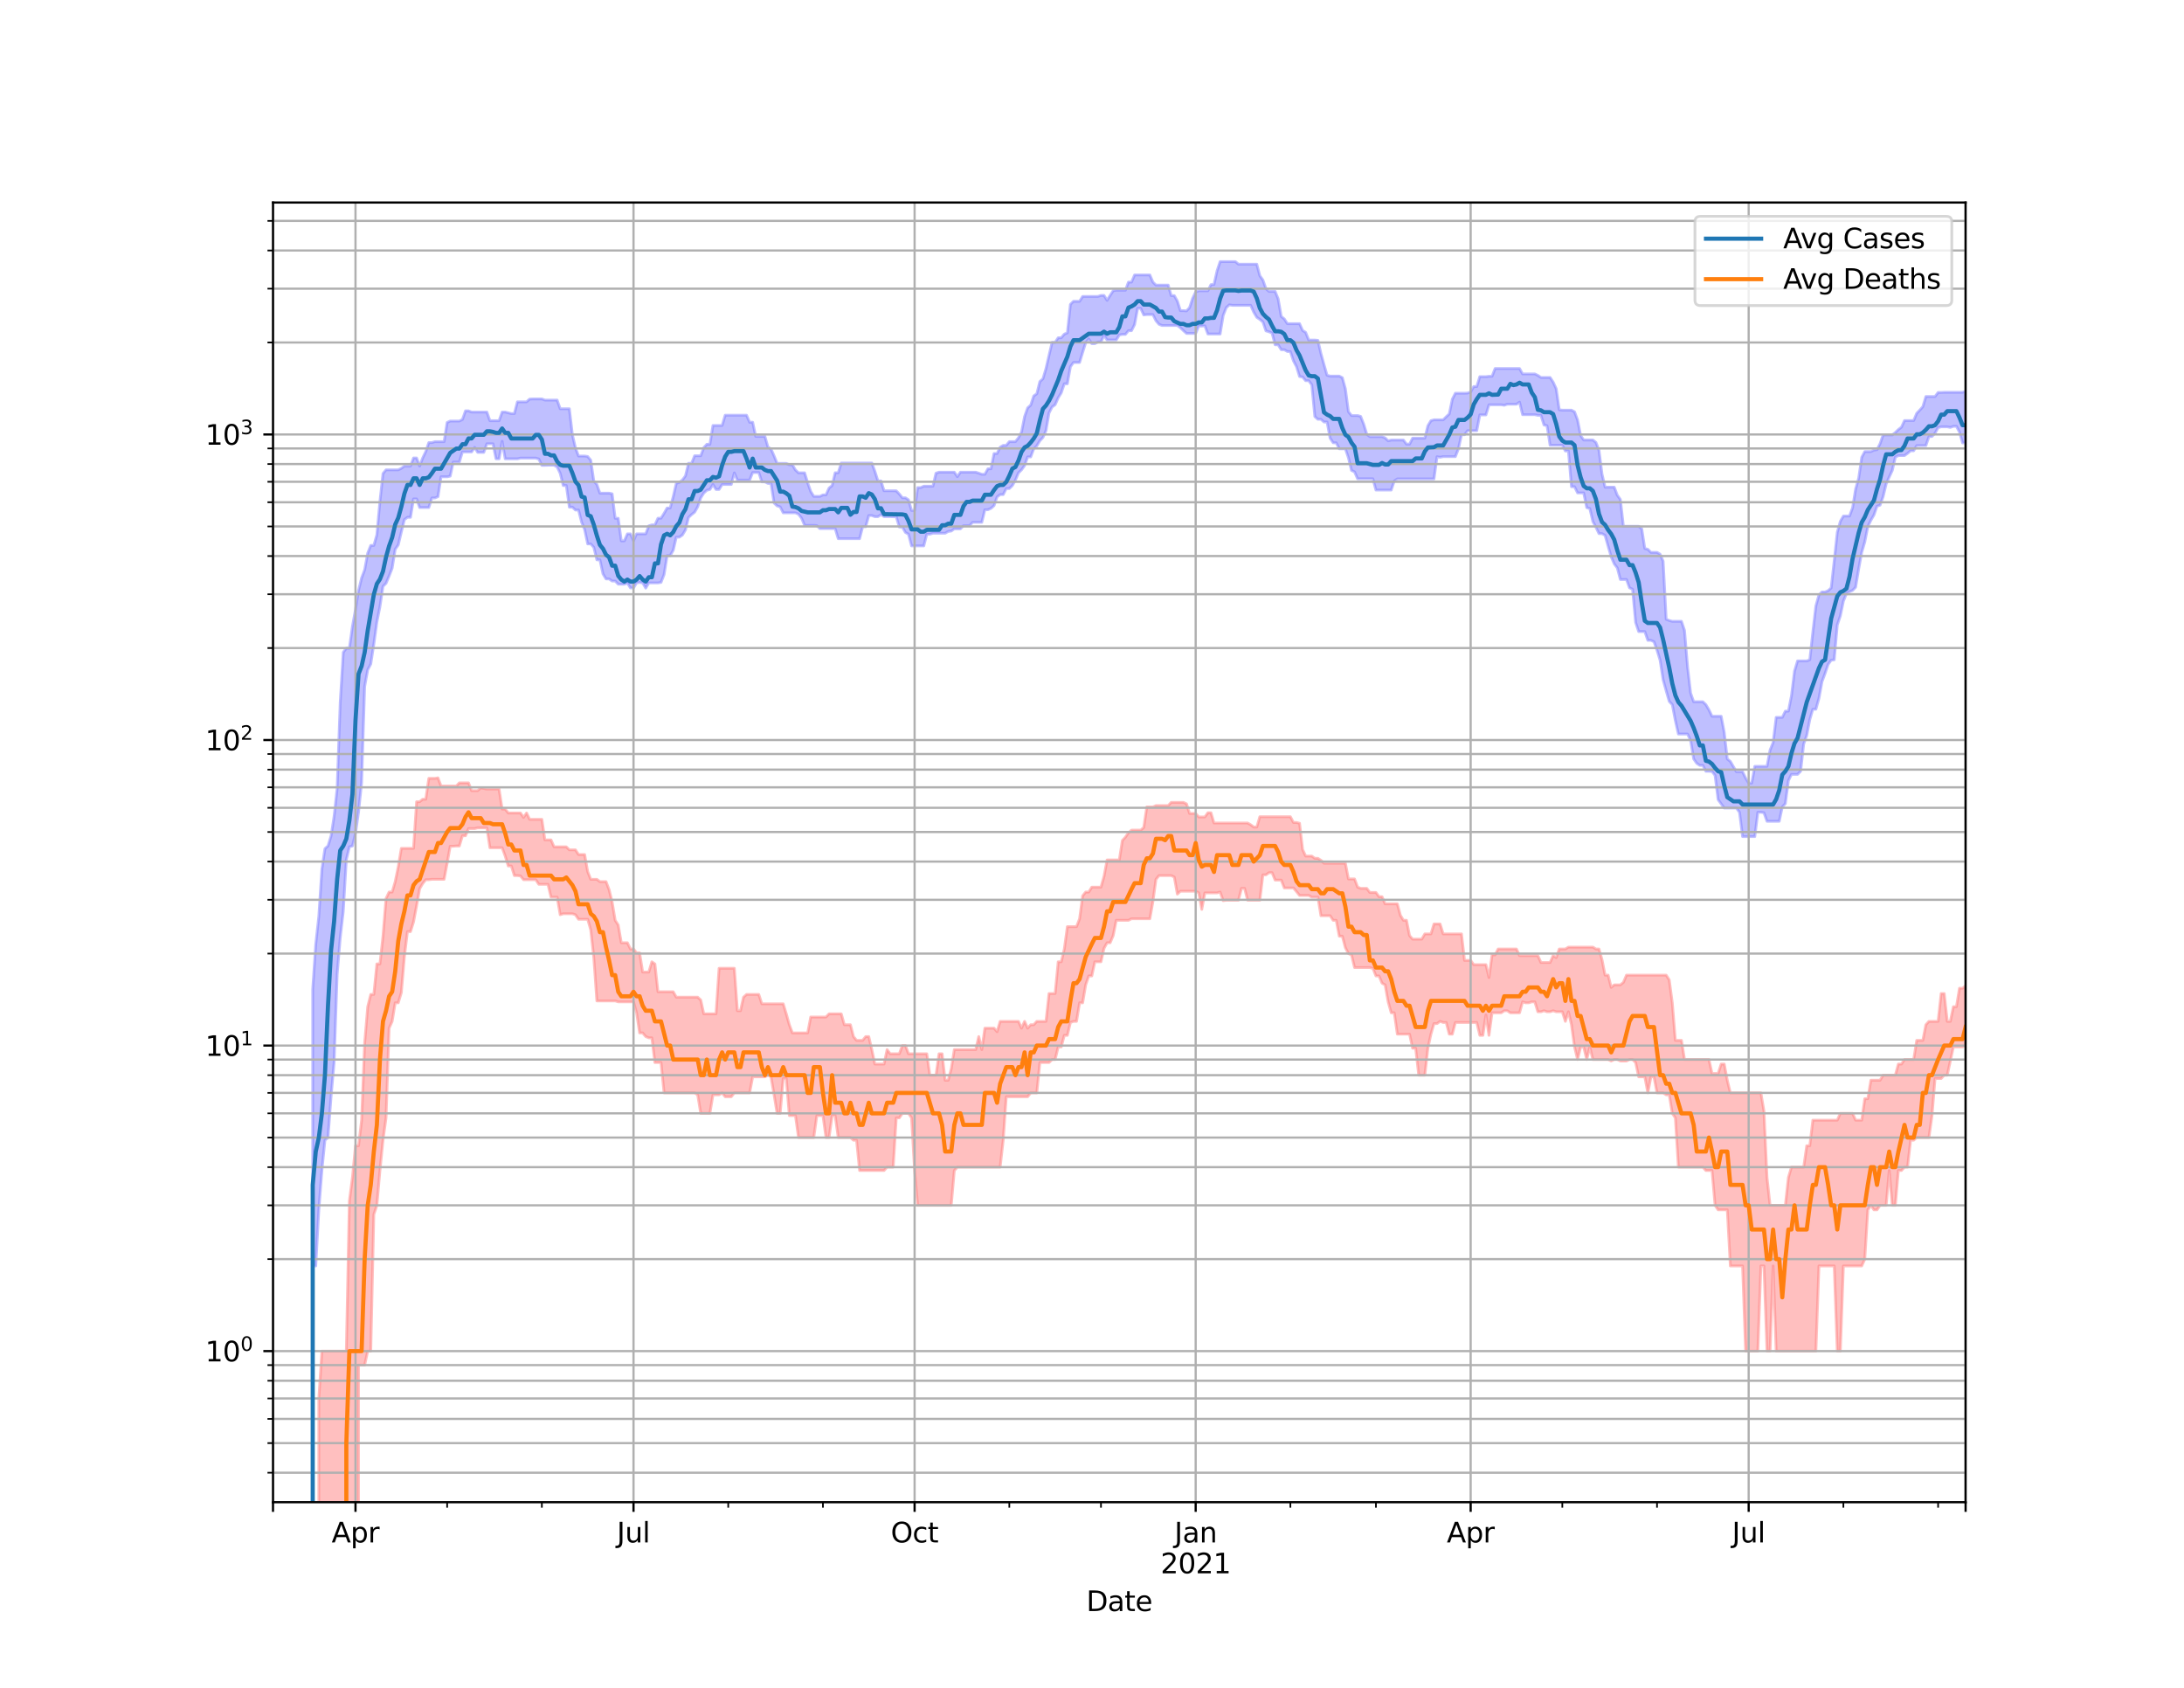 <?xml version="1.0" encoding="utf-8" standalone="no"?>
<!DOCTYPE svg PUBLIC "-//W3C//DTD SVG 1.1//EN"
  "http://www.w3.org/Graphics/SVG/1.1/DTD/svg11.dtd">
<svg height="612pt" version="1.1" viewBox="0 0 792 612" width="792pt" xmlns="http://www.w3.org/2000/svg" xmlns:xlink="http://www.w3.org/1999/xlink">
 <defs>
  <style type="text/css">*{stroke-linecap:butt;stroke-linejoin:round;}</style>
 </defs>
 <g id="figure_1">
  <g id="patch_1">
   <path d="M 0 612 
L 792 612 
L 792 0 
L 0 0 
z
" style="fill:#ffffff;"/>
  </g>
  <g id="axes_1">
   <g id="patch_2">
    <path d="M 99 544.68 
L 712.8 544.68 
L 712.8 73.44 
L 99 73.44 
z
" style="fill:#ffffff;"/>
   </g>
   <g id="PolyCollection_1">
    <path clip-path="url(#p68e2955192)" d="M 99 111282.711 
L 99 111282.711 
L 100.108 111282.711 
L 101.216 111282.711 
L 102.324 111282.711 
L 103.432 111282.711 
L 104.54 111282.711 
L 105.648 111282.711 
L 106.756 111282.711 
L 107.864 111282.711 
L 108.971 111282.711 
L 110.079 111282.711 
L 111.187 111282.711 
L 112.295 111282.711 
L 113.403 358.653 
L 114.511 342.283 
L 115.619 332.223 
L 116.727 315.133 
L 117.835 307.716 
L 118.943 306.744 
L 120.051 303.14 
L 121.159 295.964 
L 122.267 285.829 
L 123.375 254.673 
L 124.483 236.511 
L 125.591 235.043 
L 126.699 235.043 
L 127.806 227.088 
L 128.914 221.014 
L 130.022 214.054 
L 131.13 209.566 
L 132.238 206.595 
L 133.346 200.548 
L 134.454 197.771 
L 135.562 197.771 
L 136.67 193.9 
L 137.778 181.757 
L 138.886 171.7 
L 139.994 170.363 
L 141.102 170.363 
L 142.21 170.363 
L 143.318 170.363 
L 144.426 170.363 
L 145.534 169.819 
L 146.642 169 
L 147.749 169 
L 148.857 169 
L 149.965 166.057 
L 151.073 166.057 
L 152.181 169 
L 153.289 166.057 
L 154.397 163.735 
L 155.505 160.481 
L 156.613 160.481 
L 157.721 160.145 
L 158.829 160.145 
L 159.937 160.145 
L 161.045 160.145 
L 162.153 153.18 
L 163.261 152.669 
L 164.369 152.669 
L 165.477 152.669 
L 166.584 152.669 
L 167.692 152.098 
L 168.8 148.982 
L 169.908 148.982 
L 171.016 149.407 
L 172.124 149.407 
L 173.232 149.407 
L 174.34 149.407 
L 175.448 149.407 
L 176.556 149.407 
L 177.664 152.534 
L 178.772 152.534 
L 179.88 152.534 
L 180.988 152.534 
L 182.096 149.407 
L 183.204 149.407 
L 184.312 149.692 
L 185.419 149.963 
L 186.527 149.963 
L 187.635 145.704 
L 188.743 145.704 
L 189.851 145.704 
L 190.959 145.704 
L 192.067 144.71 
L 193.175 144.654 
L 194.283 144.654 
L 195.391 144.654 
L 196.499 144.654 
L 197.607 145.072 
L 198.715 145.072 
L 199.823 145.072 
L 200.931 145.072 
L 202.039 145.072 
L 203.147 148.211 
L 204.255 148.211 
L 205.362 148.211 
L 206.47 148.211 
L 207.578 157.684 
L 208.686 162.397 
L 209.794 165.355 
L 210.902 165.355 
L 212.01 165.355 
L 213.118 165.525 
L 214.226 166.856 
L 215.334 174.424 
L 216.442 175.643 
L 217.55 178.823 
L 218.658 178.823 
L 219.766 178.823 
L 220.874 178.823 
L 221.982 179.049 
L 223.09 187.933 
L 224.197 187.933 
L 225.305 196.101 
L 226.413 196.101 
L 227.521 193.573 
L 228.629 193.573 
L 229.737 196.101 
L 230.845 193.573 
L 231.953 193.573 
L 233.061 193.573 
L 234.169 193.573 
L 235.277 190.67 
L 236.385 190.327 
L 237.493 190.327 
L 238.601 187.906 
L 239.709 187.906 
L 240.817 186.13 
L 241.925 184.199 
L 243.032 184.199 
L 244.14 180.06 
L 245.248 175.252 
L 246.356 174.919 
L 247.464 174.036 
L 248.572 172.567 
L 249.68 168.003 
L 250.788 168.003 
L 251.896 165.259 
L 253.004 165.259 
L 254.112 165.259 
L 255.22 162.306 
L 256.328 161.099 
L 257.436 161.099 
L 258.544 154.274 
L 259.652 154.274 
L 260.76 154.274 
L 261.868 154.274 
L 262.975 150.559 
L 264.083 150.559 
L 265.191 150.559 
L 266.299 150.559 
L 267.407 150.559 
L 268.515 150.559 
L 269.623 150.559 
L 270.731 150.559 
L 271.839 153.101 
L 272.947 153.101 
L 274.055 158.228 
L 275.163 158.228 
L 276.271 158.228 
L 277.379 158.228 
L 278.487 162.099 
L 279.595 162.781 
L 280.703 165.287 
L 281.81 168.027 
L 282.918 168.027 
L 284.026 168.027 
L 285.134 168.027 
L 286.242 168.532 
L 287.35 168.532 
L 288.458 170.413 
L 289.566 171.443 
L 290.674 171.443 
L 291.782 171.443 
L 292.89 175.05 
L 293.998 178.184 
L 295.106 179.976 
L 296.214 179.976 
L 297.322 179.976 
L 298.43 179.449 
L 299.538 179.449 
L 300.645 176.958 
L 301.753 176.058 
L 302.861 171.423 
L 303.969 171.423 
L 305.077 167.889 
L 306.185 167.889 
L 307.293 167.889 
L 308.401 167.889 
L 309.509 167.889 
L 310.617 167.889 
L 311.725 167.889 
L 312.833 167.889 
L 313.941 167.889 
L 315.049 167.889 
L 316.157 167.889 
L 317.265 170.887 
L 318.373 174.383 
L 319.481 174.383 
L 320.588 177.948 
L 321.696 177.948 
L 322.804 177.948 
L 323.912 177.948 
L 325.02 177.97 
L 326.128 179.124 
L 327.236 180.5 
L 328.344 180.5 
L 329.452 181.227 
L 330.56 185.086 
L 331.668 185.086 
L 332.776 176.806 
L 333.884 176.806 
L 334.992 176.292 
L 336.1 176.292 
L 337.208 176.292 
L 338.316 176.292 
L 339.423 171.571 
L 340.531 171.205 
L 341.639 171.205 
L 342.747 171.205 
L 343.855 171.205 
L 344.963 171.205 
L 346.071 171.205 
L 347.179 172.851 
L 348.287 171.205 
L 349.395 171.205 
L 350.503 171.205 
L 351.611 171.205 
L 352.719 171.205 
L 353.827 171.205 
L 354.935 171.565 
L 356.043 171.972 
L 357.151 171.972 
L 358.258 169.987 
L 359.366 169.987 
L 360.474 164.447 
L 361.582 164.447 
L 362.69 162.142 
L 363.798 161.5 
L 364.906 161.5 
L 366.014 160.13 
L 367.122 160.13 
L 368.23 160.13 
L 369.338 158.738 
L 370.446 156.638 
L 371.554 151.031 
L 372.662 147.906 
L 373.77 146.897 
L 374.878 143.555 
L 375.986 142.784 
L 377.094 138.345 
L 378.201 137.367 
L 379.309 133.641 
L 380.417 128.845 
L 381.525 124.139 
L 382.633 124.139 
L 383.741 122.476 
L 384.849 122.476 
L 385.957 121.152 
L 387.065 120.687 
L 388.173 110.351 
L 389.281 109.254 
L 390.389 109.254 
L 391.497 109.254 
L 392.605 107.487 
L 393.713 107.487 
L 394.821 107.487 
L 395.929 107.487 
L 397.036 107.487 
L 398.144 107.487 
L 399.252 107.121 
L 400.36 107.121 
L 401.468 108.9 
L 402.576 107.121 
L 403.684 105.415 
L 404.792 105.249 
L 405.9 105.249 
L 407.008 105.249 
L 408.116 105.249 
L 409.224 102.301 
L 410.332 102.301 
L 411.44 99.696 
L 412.548 99.696 
L 413.656 99.696 
L 414.764 99.696 
L 415.871 99.696 
L 416.979 99.696 
L 418.087 102.301 
L 419.195 103.366 
L 420.303 103.366 
L 421.411 103.366 
L 422.519 103.366 
L 423.627 103.366 
L 424.735 107.197 
L 425.843 107.197 
L 426.951 109.157 
L 428.059 112.639 
L 429.167 112.639 
L 430.275 112.73 
L 431.383 111.544 
L 432.491 108.165 
L 433.599 105.86 
L 434.706 105.433 
L 435.814 105.433 
L 436.922 105.433 
L 438.03 105.433 
L 439.138 103.21 
L 440.246 103.131 
L 441.354 98.185 
L 442.462 94.86 
L 443.57 94.86 
L 444.678 94.86 
L 445.786 94.86 
L 446.894 94.86 
L 448.002 94.86 
L 449.11 95.791 
L 450.218 95.791 
L 451.326 95.791 
L 452.434 95.791 
L 453.542 95.791 
L 454.649 95.791 
L 455.757 95.791 
L 456.865 99.986 
L 457.973 101.528 
L 459.081 104.687 
L 460.189 105.653 
L 461.297 105.653 
L 462.405 105.653 
L 463.513 108.364 
L 464.621 114.754 
L 465.729 115.632 
L 466.837 117.361 
L 467.945 117.361 
L 469.053 117.361 
L 470.161 117.361 
L 471.269 117.361 
L 472.377 119.835 
L 473.484 120.521 
L 474.592 123.31 
L 475.7 123.31 
L 476.808 123.31 
L 477.916 123.416 
L 479.024 128.187 
L 480.132 132.205 
L 481.24 136.059 
L 482.348 136.374 
L 483.456 136.374 
L 484.564 136.374 
L 485.672 136.374 
L 486.78 136.945 
L 487.888 140.984 
L 488.996 149.269 
L 490.104 150.675 
L 491.212 150.675 
L 492.319 150.675 
L 493.427 150.989 
L 494.535 153.791 
L 495.643 157.448 
L 496.751 158.32 
L 497.859 158.32 
L 498.967 158.32 
L 500.075 158.32 
L 501.183 158.32 
L 502.291 158.787 
L 503.399 159.851 
L 504.507 159.564 
L 505.615 159.564 
L 506.723 159.564 
L 507.831 159.564 
L 508.939 159.564 
L 510.047 161.042 
L 511.155 161.042 
L 512.262 158.866 
L 513.37 158.866 
L 514.478 158.866 
L 515.586 158.866 
L 516.694 158.866 
L 517.802 154.378 
L 518.91 152.534 
L 520.018 152.227 
L 521.126 152.227 
L 522.234 152.227 
L 523.342 152.227 
L 524.45 151.12 
L 525.558 150.099 
L 526.666 144.736 
L 527.774 142.576 
L 528.882 142.576 
L 529.99 142.576 
L 531.097 142.576 
L 532.205 142.523 
L 533.313 142.13 
L 534.421 140.168 
L 535.529 140.168 
L 536.637 136.57 
L 537.745 136.57 
L 538.853 136.57 
L 539.961 136.439 
L 541.069 136.439 
L 542.177 133.624 
L 543.285 133.624 
L 544.393 133.624 
L 545.501 133.624 
L 546.609 133.624 
L 547.717 133.624 
L 548.825 133.624 
L 549.932 133.624 
L 551.04 133.624 
L 552.148 135.581 
L 553.256 135.581 
L 554.364 135.581 
L 555.472 135.581 
L 556.58 135.581 
L 557.688 136.12 
L 558.796 136.866 
L 559.904 136.866 
L 561.012 136.866 
L 562.12 136.866 
L 563.228 138.562 
L 564.336 140.946 
L 565.444 148.581 
L 566.552 148.721 
L 567.66 148.721 
L 568.768 148.721 
L 569.875 148.721 
L 570.983 149.318 
L 572.091 152.292 
L 573.199 157.921 
L 574.307 159.539 
L 575.415 159.539 
L 576.523 159.539 
L 577.631 159.539 
L 578.739 160.415 
L 579.847 163.261 
L 580.955 171.933 
L 582.063 176.649 
L 583.171 176.649 
L 584.279 176.649 
L 585.387 176.649 
L 586.495 179.563 
L 587.603 181.093 
L 588.71 190.824 
L 589.818 190.824 
L 590.926 190.824 
L 592.034 190.824 
L 593.142 190.824 
L 594.25 190.824 
L 595.358 191.726 
L 596.466 198.872 
L 597.574 199.179 
L 598.682 200.29 
L 599.79 200.29 
L 600.898 200.29 
L 602.006 200.926 
L 603.114 203.483 
L 604.222 224.542 
L 605.33 224.99 
L 606.438 225.284 
L 607.545 225.284 
L 608.653 225.284 
L 609.761 225.284 
L 610.869 228.581 
L 611.977 241.865 
L 613.085 251.315 
L 614.193 254.456 
L 615.301 254.456 
L 616.409 254.456 
L 617.517 254.456 
L 618.625 255.514 
L 619.733 257.393 
L 620.841 259.71 
L 621.949 259.71 
L 623.057 259.71 
L 624.165 259.71 
L 625.273 265.564 
L 626.381 275.189 
L 627.488 276.086 
L 628.596 277.989 
L 629.704 279.848 
L 630.812 279.848 
L 631.92 279.848 
L 633.028 282.101 
L 634.136 283.929 
L 635.244 283.929 
L 636.352 277.871 
L 637.46 277.871 
L 638.568 277.871 
L 639.676 277.871 
L 640.784 277.871 
L 641.892 271.97 
L 643 269.245 
L 644.108 260.114 
L 645.216 260.114 
L 646.323 260.114 
L 647.431 257.856 
L 648.539 257.856 
L 649.647 252.27 
L 650.755 243.331 
L 651.863 239.641 
L 652.971 239.641 
L 654.079 239.641 
L 655.187 239.641 
L 656.295 239.245 
L 657.403 229.154 
L 658.511 219.683 
L 659.619 215.702 
L 660.727 214.65 
L 661.835 214.65 
L 662.943 214.179 
L 664.051 213.174 
L 665.158 203.295 
L 666.266 193.017 
L 667.374 189.022 
L 668.482 187.116 
L 669.59 187.116 
L 670.698 187.116 
L 671.806 184.157 
L 672.914 177.334 
L 674.022 173.416 
L 675.13 165.822 
L 676.238 163.741 
L 677.346 163.741 
L 678.454 163.741 
L 679.562 163.202 
L 680.67 163.061 
L 681.778 160.887 
L 682.886 157.713 
L 683.994 157.713 
L 685.101 157.713 
L 686.209 157.713 
L 687.317 156.823 
L 688.425 155.749 
L 689.533 154.903 
L 690.641 152.491 
L 691.749 152.491 
L 692.857 152.491 
L 693.965 152.491 
L 695.073 149.868 
L 696.181 148.709 
L 697.289 147.467 
L 698.397 143.779 
L 699.505 143.779 
L 700.613 143.779 
L 701.721 143.779 
L 702.829 142.305 
L 703.936 142.305 
L 705.044 142.242 
L 706.152 142.242 
L 707.26 142.242 
L 708.368 142.242 
L 709.476 142.242 
L 710.584 142.242 
L 711.692 142.242 
L 712.8 141.9 
L 712.8 160.584 
L 712.8 160.584 
L 711.692 160.584 
L 710.584 156.648 
L 709.476 154.59 
L 708.368 154.59 
L 707.26 154.976 
L 706.152 154.758 
L 705.044 154.758 
L 703.936 154.758 
L 702.829 155.045 
L 701.721 157.06 
L 700.613 158.247 
L 699.505 158.33 
L 698.397 161.573 
L 697.289 161.573 
L 696.181 161.573 
L 695.073 161.573 
L 693.965 163.446 
L 692.857 163.446 
L 691.749 164.386 
L 690.641 165.191 
L 689.533 165.191 
L 688.425 165.191 
L 687.317 165.776 
L 686.209 170.589 
L 685.101 172.963 
L 683.994 175.489 
L 682.886 180.098 
L 681.778 183.171 
L 680.67 183.566 
L 679.562 186.744 
L 678.454 188.635 
L 677.346 190.949 
L 676.238 196.51 
L 675.13 200.29 
L 674.022 206.302 
L 672.914 212.93 
L 671.806 214.085 
L 670.698 214.555 
L 669.59 215.221 
L 668.482 217.963 
L 667.374 223.318 
L 666.266 226.621 
L 665.158 239.245 
L 664.051 239.376 
L 662.943 240.903 
L 661.835 244.198 
L 660.727 247.173 
L 659.619 253.21 
L 658.511 257.164 
L 657.403 257.164 
L 656.295 260.933 
L 655.187 266.667 
L 654.079 269.788 
L 652.971 279.665 
L 651.863 280.774 
L 650.755 280.774 
L 649.647 280.774 
L 648.539 283.071 
L 647.431 291.402 
L 646.323 292.582 
L 645.216 297.793 
L 644.108 297.793 
L 643 297.793 
L 641.892 297.793 
L 640.784 297.793 
L 639.676 294.699 
L 638.568 294.533 
L 637.46 294.533 
L 636.352 303.339 
L 635.244 303.339 
L 634.136 303.339 
L 633.028 303.339 
L 631.92 303.339 
L 630.812 294.533 
L 629.704 292.982 
L 628.596 292.982 
L 627.488 292.982 
L 626.381 292.982 
L 625.273 292.982 
L 624.165 291.479 
L 623.057 289.947 
L 621.949 281.149 
L 620.841 279.726 
L 619.733 279.665 
L 618.625 279.665 
L 617.517 277.52 
L 616.409 277.52 
L 615.301 276.769 
L 614.193 275.189 
L 613.085 268.515 
L 611.977 266.158 
L 610.869 266.158 
L 609.761 266.158 
L 608.653 266.158 
L 607.545 261.264 
L 606.438 255.514 
L 605.33 254.312 
L 604.222 250.51 
L 603.114 246.496 
L 602.006 239.376 
L 600.898 235.771 
L 599.79 232.692 
L 598.682 232.189 
L 597.574 232.189 
L 596.466 229.005 
L 595.358 229.005 
L 594.25 229.005 
L 593.142 225.719 
L 592.034 213.651 
L 590.926 213.159 
L 589.818 210.123 
L 588.71 210.123 
L 587.603 210.123 
L 586.495 205.919 
L 585.387 204.455 
L 584.279 201.884 
L 583.171 198.072 
L 582.063 194.136 
L 580.955 193.482 
L 579.847 193.482 
L 578.739 191.161 
L 577.631 189.096 
L 576.523 184.383 
L 575.415 184.073 
L 574.307 178.726 
L 573.199 178.726 
L 572.091 178.726 
L 570.983 176.484 
L 569.875 176.484 
L 568.768 163.511 
L 567.66 163.511 
L 566.552 161.427 
L 565.444 161.427 
L 564.336 161.427 
L 563.228 161.427 
L 562.12 161.427 
L 561.012 154.364 
L 559.904 154.09 
L 558.796 150.592 
L 557.688 150.592 
L 556.58 150.367 
L 555.472 150.367 
L 554.364 150.367 
L 553.256 150.367 
L 552.148 150.367 
L 551.04 145.813 
L 549.932 146.566 
L 548.825 146.566 
L 547.717 146.566 
L 546.609 146.566 
L 545.501 146.947 
L 544.393 146.77 
L 543.285 146.77 
L 542.177 146.77 
L 541.069 146.77 
L 539.961 146.77 
L 538.853 150.438 
L 537.745 150.438 
L 536.637 150.438 
L 535.529 156.173 
L 534.421 156.173 
L 533.313 156.173 
L 532.205 156.173 
L 531.097 157.626 
L 529.99 157.626 
L 528.882 162.733 
L 527.774 165.565 
L 526.666 165.565 
L 525.558 165.565 
L 524.45 165.565 
L 523.342 165.565 
L 522.234 165.793 
L 521.126 165.599 
L 520.018 173.651 
L 518.91 173.651 
L 517.802 173.651 
L 516.694 173.651 
L 515.586 173.651 
L 514.478 173.651 
L 513.37 173.651 
L 512.262 173.651 
L 511.155 173.651 
L 510.047 173.651 
L 508.939 173.651 
L 507.831 173.651 
L 506.723 173.651 
L 505.615 174.397 
L 504.507 177.698 
L 503.399 177.698 
L 502.291 177.698 
L 501.183 177.698 
L 500.075 177.698 
L 498.967 177.698 
L 497.859 173.604 
L 496.751 173.604 
L 495.643 173.604 
L 494.535 173.604 
L 493.427 173.604 
L 492.319 173.604 
L 491.212 171.09 
L 490.104 170.577 
L 488.996 165.999 
L 487.888 162.738 
L 486.78 162.738 
L 485.672 162.738 
L 484.564 160.558 
L 483.456 160.548 
L 482.348 158.861 
L 481.24 153.014 
L 480.132 153.014 
L 479.024 152.038 
L 477.916 152.038 
L 476.808 151.044 
L 475.7 139.529 
L 474.592 138.036 
L 473.484 138.036 
L 472.377 136.697 
L 471.269 136.529 
L 470.161 132.944 
L 469.053 130.851 
L 467.945 127.497 
L 466.837 127.44 
L 465.729 126.811 
L 464.621 126.811 
L 463.513 125.022 
L 462.405 125.022 
L 461.297 120.752 
L 460.189 120.299 
L 459.081 119.978 
L 457.973 116.736 
L 456.865 115.8 
L 455.757 115.059 
L 454.649 113.184 
L 453.542 110.708 
L 452.434 110.708 
L 451.326 110.708 
L 450.218 110.708 
L 449.11 110.708 
L 448.002 110.708 
L 446.894 110.708 
L 445.786 110.539 
L 444.678 111.537 
L 443.57 114.423 
L 442.462 121.105 
L 441.354 121.105 
L 440.246 121.105 
L 439.138 121.105 
L 438.03 121.105 
L 436.922 118.152 
L 435.814 118.229 
L 434.706 118.235 
L 433.599 120.893 
L 432.491 120.893 
L 431.383 120.893 
L 430.275 120.893 
L 429.167 119.91 
L 428.059 118.832 
L 426.951 118.034 
L 425.843 118.034 
L 424.735 118.034 
L 423.627 118.034 
L 422.519 118.034 
L 421.411 118.034 
L 420.303 117.597 
L 419.195 116.283 
L 418.087 114.072 
L 416.979 114.072 
L 415.871 114.072 
L 414.764 114.197 
L 413.656 111.795 
L 412.548 111.795 
L 411.44 117.696 
L 410.332 119.897 
L 409.224 119.897 
L 408.116 121.243 
L 407.008 121.243 
L 405.9 121.465 
L 404.792 123.274 
L 403.684 123.274 
L 402.576 123.274 
L 401.468 123.274 
L 400.36 121.604 
L 399.252 123.981 
L 398.144 123.981 
L 397.036 124.605 
L 395.929 124.605 
L 394.821 122.912 
L 393.713 124.252 
L 392.605 127.789 
L 391.497 131.426 
L 390.389 131.426 
L 389.281 131.426 
L 388.173 132.975 
L 387.065 139.163 
L 385.957 139.163 
L 384.849 142.445 
L 383.741 144.251 
L 382.633 146.75 
L 381.525 147.577 
L 380.417 149.721 
L 379.309 156.159 
L 378.201 158.639 
L 377.094 159.806 
L 375.986 161.673 
L 374.878 162.722 
L 373.77 165.673 
L 372.662 165.673 
L 371.554 168.817 
L 370.446 170.356 
L 369.338 171.443 
L 368.23 174.084 
L 367.122 176.065 
L 366.014 177.145 
L 364.906 177.145 
L 363.798 179.343 
L 362.69 179.343 
L 361.582 180.168 
L 360.474 183.344 
L 359.366 184.324 
L 358.258 184.831 
L 357.151 184.831 
L 356.043 189.394 
L 354.935 189.394 
L 353.827 189.394 
L 352.719 189.394 
L 351.611 190.594 
L 350.503 190.613 
L 349.395 190.613 
L 348.287 191.746 
L 347.179 191.746 
L 346.071 191.746 
L 344.963 192.556 
L 343.855 192.706 
L 342.747 193.34 
L 341.639 193.34 
L 340.531 193.34 
L 339.423 193.34 
L 338.316 193.34 
L 337.208 193.675 
L 336.1 193.675 
L 334.992 197.938 
L 333.884 197.938 
L 332.776 197.938 
L 331.668 197.938 
L 330.56 197.938 
L 329.452 193.675 
L 328.344 193.067 
L 327.236 191.094 
L 326.128 191.094 
L 325.02 187.375 
L 323.912 187.375 
L 322.804 187.339 
L 321.696 187.339 
L 320.588 187.339 
L 319.481 186.603 
L 318.373 187.339 
L 317.265 187.339 
L 316.157 186.938 
L 315.049 186.938 
L 313.941 190.968 
L 312.833 190.968 
L 311.725 195.324 
L 310.617 195.324 
L 309.509 195.324 
L 308.401 195.324 
L 307.293 195.324 
L 306.185 195.324 
L 305.077 195.324 
L 303.969 195.324 
L 302.861 191.658 
L 301.753 191.658 
L 300.645 191.658 
L 299.538 191.658 
L 298.43 191.658 
L 297.322 191.658 
L 296.214 190.575 
L 295.106 190.498 
L 293.998 190.498 
L 292.89 190.498 
L 291.782 190.498 
L 290.674 187.906 
L 289.566 186.427 
L 288.458 185.956 
L 287.35 185.956 
L 286.242 185.956 
L 285.134 185.956 
L 284.026 185.956 
L 282.918 183.79 
L 281.81 183.426 
L 280.703 182.382 
L 279.595 175.273 
L 278.487 175.273 
L 277.379 174.712 
L 276.271 174.712 
L 275.163 171.333 
L 274.055 171.333 
L 272.947 171.333 
L 271.839 174.091 
L 270.731 174.091 
L 269.623 174.091 
L 268.515 174.091 
L 267.407 174.091 
L 266.299 171.475 
L 265.191 175.671 
L 264.083 175.671 
L 262.975 175.671 
L 261.868 175.671 
L 260.76 177.472 
L 259.652 177.472 
L 258.544 175.65 
L 257.436 177.472 
L 256.328 177.764 
L 255.22 178.764 
L 254.112 180.531 
L 253.004 183.782 
L 251.896 185.722 
L 250.788 186.594 
L 249.68 187.635 
L 248.572 192.149 
L 247.464 193.992 
L 246.356 194.758 
L 245.248 194.758 
L 244.14 199.524 
L 243.032 201.462 
L 241.925 201.462 
L 240.817 208.347 
L 239.709 211.167 
L 238.601 211.358 
L 237.493 211.358 
L 236.385 211.358 
L 235.277 211.358 
L 234.169 213.236 
L 233.061 211.358 
L 231.953 211.167 
L 230.845 211.358 
L 229.737 213.174 
L 228.629 213.174 
L 227.521 211.417 
L 226.413 211.817 
L 225.305 211.817 
L 224.197 211.817 
L 223.09 210.686 
L 221.982 210.686 
L 220.874 209.908 
L 219.766 209.908 
L 218.658 208.085 
L 217.55 202.985 
L 216.442 202.985 
L 215.334 198.453 
L 214.226 197.23 
L 213.118 197.23 
L 212.01 192.001 
L 210.902 189.319 
L 209.794 184.933 
L 208.686 184.933 
L 207.578 183.89 
L 206.47 183.89 
L 205.362 176.037 
L 204.255 176.037 
L 203.147 171.629 
L 202.039 169.325 
L 200.931 168.677 
L 199.823 168.677 
L 198.715 168.677 
L 197.607 168.726 
L 196.499 168.726 
L 195.391 166.443 
L 194.283 166.103 
L 193.175 166.103 
L 192.067 166.103 
L 190.959 166.103 
L 189.851 166.103 
L 188.743 166.103 
L 187.635 166.362 
L 186.527 166.362 
L 185.419 166.362 
L 184.312 166.362 
L 183.204 166.362 
L 182.096 160.023 
L 180.988 166.362 
L 179.88 166.362 
L 178.772 160.908 
L 177.664 160.908 
L 176.556 160.908 
L 175.448 164.026 
L 174.34 164.026 
L 173.232 164.026 
L 172.124 162.211 
L 171.016 163.861 
L 169.908 163.861 
L 168.8 163.861 
L 167.692 163.861 
L 166.584 167.538 
L 165.477 167.538 
L 164.369 167.538 
L 163.261 172.646 
L 162.153 172.884 
L 161.045 172.884 
L 159.937 172.884 
L 158.829 180.083 
L 157.721 180.554 
L 156.613 180.554 
L 155.505 184.031 
L 154.397 184.031 
L 153.289 184.031 
L 152.181 184.031 
L 151.073 180.905 
L 149.965 180.905 
L 148.857 187.581 
L 147.749 187.581 
L 146.642 188.415 
L 145.534 192.926 
L 144.426 197.571 
L 143.318 199.156 
L 142.21 206.038 
L 141.102 208.876 
L 139.994 211.506 
L 138.886 212.612 
L 137.778 219.981 
L 136.67 225.56 
L 135.562 233.572 
L 134.454 240.767 
L 133.346 242.875 
L 132.238 248.941 
L 131.13 283.796 
L 130.022 294.45 
L 128.914 302.158 
L 127.806 306.744 
L 126.699 307.066 
L 125.591 311.695 
L 124.483 330.44 
L 123.375 340.096 
L 122.267 353.301 
L 121.159 385.266 
L 120.051 397.672 
L 118.943 412.467 
L 117.835 413.439 
L 116.727 424.422 
L 115.619 438.678 
L 114.511 459.024 
L 113.403 459.024 
L 112.295 111282.711 
L 111.187 111282.711 
L 110.079 111282.711 
L 108.971 111282.711 
L 107.864 111282.711 
L 106.756 111282.711 
L 105.648 111282.711 
L 104.54 111282.711 
L 103.432 111282.711 
L 102.324 111282.711 
L 101.216 111282.711 
L 100.108 111282.711 
L 99 111282.711 
z
" style="fill:#8080ff;fill-opacity:0.5;stroke:#8080ff;stroke-opacity:0.5;"/>
   </g>
   <g id="PolyCollection_2">
    <path clip-path="url(#p68e2955192)" d="M 99 111282.711 
L 99 111282.711 
L 100.108 111282.711 
L 101.216 111282.711 
L 102.324 111282.711 
L 103.432 111282.711 
L 104.54 111282.711 
L 105.648 111282.711 
L 106.756 111282.711 
L 107.864 111282.711 
L 108.971 111282.711 
L 110.079 111282.711 
L 111.187 111282.711 
L 112.295 111282.711 
L 113.403 111282.711 
L 114.511 111282.711 
L 115.619 507.07 
L 116.727 489.908 
L 117.835 489.908 
L 118.943 489.908 
L 120.051 489.908 
L 121.159 489.908 
L 122.267 489.908 
L 123.375 489.908 
L 124.483 489.908 
L 125.591 489.908 
L 126.699 435.469 
L 127.806 426.955 
L 128.914 415.444 
L 130.022 415.444 
L 131.13 406.163 
L 132.238 378.162 
L 133.346 365.033 
L 134.454 360.578 
L 135.562 360.578 
L 136.67 349.515 
L 137.778 349.515 
L 138.886 339.459 
L 139.994 325.775 
L 141.102 323.45 
L 142.21 323.45 
L 143.318 319.668 
L 144.426 314.25 
L 145.534 307.607 
L 146.642 307.607 
L 147.749 307.607 
L 148.857 307.607 
L 149.965 307.607 
L 151.073 290.707 
L 152.181 290.707 
L 153.289 289.796 
L 154.397 289.796 
L 155.505 282.229 
L 156.613 282.229 
L 157.721 282.229 
L 158.829 282.037 
L 159.937 285.006 
L 161.045 285.006 
L 162.153 285.006 
L 163.261 285.006 
L 164.369 285.006 
L 165.477 285.006 
L 166.584 283.862 
L 167.692 283.862 
L 168.8 283.862 
L 169.908 283.862 
L 171.016 286.667 
L 172.124 286.667 
L 173.232 286.667 
L 174.34 285.691 
L 175.448 285.899 
L 176.556 286.107 
L 177.664 286.107 
L 178.772 286.107 
L 179.88 286.107 
L 180.988 286.107 
L 182.096 293.385 
L 183.204 293.385 
L 184.312 294.782 
L 185.419 294.782 
L 186.527 294.782 
L 187.635 294.782 
L 188.743 294.782 
L 189.851 296.394 
L 190.959 294.782 
L 192.067 297.088 
L 193.175 297.088 
L 194.283 297.088 
L 195.391 297.088 
L 196.499 297.088 
L 197.607 304.549 
L 198.715 304.549 
L 199.823 304.549 
L 200.931 307.066 
L 202.039 307.066 
L 203.147 307.066 
L 204.255 307.066 
L 205.362 307.066 
L 206.47 308.155 
L 207.578 308.155 
L 208.686 308.155 
L 209.794 309.835 
L 210.902 309.835 
L 212.01 309.835 
L 213.118 316.033 
L 214.226 318.836 
L 215.334 318.836 
L 216.442 318.836 
L 217.55 319.668 
L 218.658 319.668 
L 219.766 319.668 
L 220.874 322.551 
L 221.982 327.062 
L 223.09 333.698 
L 224.197 335.413 
L 225.305 341.838 
L 226.413 341.838 
L 227.521 341.838 
L 228.629 344.108 
L 229.737 344.108 
L 230.845 345.523 
L 231.953 345.523 
L 233.061 352.464 
L 234.169 352.464 
L 235.277 352.464 
L 236.385 348.741 
L 237.493 349.515 
L 238.601 359.606 
L 239.709 359.606 
L 240.817 359.606 
L 241.925 359.606 
L 243.032 359.606 
L 244.14 359.606 
L 245.248 361.57 
L 246.356 361.57 
L 247.464 361.57 
L 248.572 361.57 
L 249.68 361.57 
L 250.788 361.57 
L 251.896 361.57 
L 253.004 361.57 
L 254.112 362.583 
L 255.22 367.615 
L 256.328 367.615 
L 257.436 367.615 
L 258.544 367.615 
L 259.652 367.615 
L 260.76 351.101 
L 261.868 351.101 
L 262.975 351.101 
L 264.083 351.101 
L 265.191 351.101 
L 266.299 351.101 
L 267.407 366.491 
L 268.515 366.491 
L 269.623 361.57 
L 270.731 360.578 
L 271.839 360.578 
L 272.947 360.578 
L 274.055 360.578 
L 275.163 360.578 
L 276.271 363.968 
L 277.379 363.968 
L 278.487 363.968 
L 279.595 363.968 
L 280.703 363.968 
L 281.81 363.968 
L 282.918 363.968 
L 284.026 363.968 
L 285.134 367.615 
L 286.242 371.561 
L 287.35 374.529 
L 288.458 374.529 
L 289.566 374.529 
L 290.674 374.529 
L 291.782 374.529 
L 292.89 374.529 
L 293.998 368.765 
L 295.106 368.765 
L 296.214 368.765 
L 297.322 368.765 
L 298.43 368.765 
L 299.538 368.765 
L 300.645 367.615 
L 301.753 367.615 
L 302.861 367.615 
L 303.969 367.615 
L 305.077 367.615 
L 306.185 371.561 
L 307.293 371.561 
L 308.401 371.561 
L 309.509 375.86 
L 310.617 377.228 
L 311.725 377.228 
L 312.833 377.228 
L 313.941 375.86 
L 315.049 375.86 
L 316.157 380.581 
L 317.265 385.816 
L 318.373 385.816 
L 319.481 385.816 
L 320.588 385.816 
L 321.696 380.581 
L 322.804 382.092 
L 323.912 382.092 
L 325.02 382.092 
L 326.128 382.092 
L 327.236 379.115 
L 328.344 379.115 
L 329.452 382.092 
L 330.56 382.092 
L 331.668 382.092 
L 332.776 382.092 
L 333.884 382.092 
L 334.992 382.092 
L 336.1 382.092 
L 337.208 389.852 
L 338.316 389.852 
L 339.423 389.852 
L 340.531 382.092 
L 341.639 382.092 
L 342.747 391.691 
L 343.855 391.691 
L 344.963 387.505 
L 346.071 380.581 
L 347.179 380.581 
L 348.287 380.581 
L 349.395 380.581 
L 350.503 380.581 
L 351.611 380.581 
L 352.719 380.581 
L 353.827 380.581 
L 354.935 375.86 
L 356.043 380.581 
L 357.151 372.811 
L 358.258 372.811 
L 359.366 372.811 
L 360.474 372.811 
L 361.582 374.094 
L 362.69 370.343 
L 363.798 370.343 
L 364.906 370.343 
L 366.014 370.343 
L 367.122 370.343 
L 368.23 370.343 
L 369.338 370.343 
L 370.446 372.811 
L 371.554 370.343 
L 372.662 372.811 
L 373.77 371.561 
L 374.878 371.561 
L 375.986 370.343 
L 377.094 370.343 
L 378.201 370.343 
L 379.309 370.343 
L 380.417 360.251 
L 381.525 360.251 
L 382.633 360.251 
L 383.741 348.741 
L 384.849 348.741 
L 385.957 344.108 
L 387.065 335.998 
L 388.173 335.998 
L 389.281 335.998 
L 390.389 335.998 
L 391.497 333.139 
L 392.605 324.831 
L 393.713 323.45 
L 394.821 323.45 
L 395.929 321.668 
L 397.036 321.668 
L 398.144 321.668 
L 399.252 321.668 
L 400.36 317.749 
L 401.468 311.814 
L 402.576 311.814 
L 403.684 311.814 
L 404.792 311.814 
L 405.9 311.814 
L 407.008 304.754 
L 408.116 303.538 
L 409.224 301.964 
L 410.332 301.005 
L 411.44 301.005 
L 412.548 301.005 
L 413.656 301.005 
L 414.764 300.066 
L 415.871 292.582 
L 416.979 292.582 
L 418.087 292.582 
L 419.195 292.106 
L 420.303 292.106 
L 421.411 292.106 
L 422.519 292.106 
L 423.627 292.106 
L 424.735 290.937 
L 425.843 290.937 
L 426.951 290.937 
L 428.059 290.937 
L 429.167 290.937 
L 430.275 291.479 
L 431.383 294.95 
L 432.491 294.95 
L 433.599 294.95 
L 434.706 296.221 
L 435.814 296.221 
L 436.922 296.221 
L 438.03 294.699 
L 439.138 294.699 
L 440.246 298.419 
L 441.354 298.419 
L 442.462 298.419 
L 443.57 298.419 
L 444.678 298.419 
L 445.786 298.419 
L 446.894 298.419 
L 448.002 298.419 
L 449.11 298.419 
L 450.218 298.419 
L 451.326 298.419 
L 452.434 298.419 
L 453.542 299.053 
L 454.649 299.88 
L 455.757 299.88 
L 456.865 296.136 
L 457.973 296.136 
L 459.081 296.136 
L 460.189 296.136 
L 461.297 296.136 
L 462.405 296.136 
L 463.513 296.136 
L 464.621 296.136 
L 465.729 296.136 
L 466.837 296.136 
L 467.945 296.136 
L 469.053 298.239 
L 470.161 298.239 
L 471.269 298.509 
L 472.377 308.045 
L 473.484 310.409 
L 474.592 310.409 
L 475.7 310.409 
L 476.808 311.223 
L 477.916 311.223 
L 479.024 311.933 
L 480.132 313.017 
L 481.24 313.017 
L 482.348 313.017 
L 483.456 313.017 
L 484.564 313.017 
L 485.672 313.017 
L 486.78 313.017 
L 487.888 313.017 
L 488.996 318.699 
L 490.104 318.699 
L 491.212 318.699 
L 492.319 321.668 
L 493.427 322.107 
L 494.535 322.107 
L 495.643 322.107 
L 496.751 323.601 
L 497.859 323.601 
L 498.967 323.601 
L 500.075 325.144 
L 501.183 325.144 
L 502.291 327.719 
L 503.399 327.719 
L 504.507 327.719 
L 505.615 327.719 
L 506.723 327.719 
L 507.831 331.861 
L 508.939 333.698 
L 510.047 333.698 
L 511.155 339.248 
L 512.262 340.526 
L 513.37 340.526 
L 514.478 340.526 
L 515.586 340.526 
L 516.694 338.622 
L 517.802 338.622 
L 518.91 338.622 
L 520.018 335.026 
L 521.126 335.026 
L 522.234 335.026 
L 523.342 338.622 
L 524.45 338.622 
L 525.558 338.622 
L 526.666 338.622 
L 527.774 338.622 
L 528.882 338.622 
L 529.99 338.622 
L 531.097 348.231 
L 532.205 348.231 
L 533.313 348.231 
L 534.421 349.775 
L 535.529 349.775 
L 536.637 349.775 
L 537.745 349.775 
L 538.853 349.775 
L 539.961 354.44 
L 541.069 346.247 
L 542.177 346.247 
L 543.285 344.108 
L 544.393 344.108 
L 545.501 344.108 
L 546.609 344.108 
L 547.717 344.108 
L 548.825 344.108 
L 549.932 344.108 
L 551.04 346.491 
L 552.148 346.491 
L 553.256 346.491 
L 554.364 346.491 
L 555.472 346.491 
L 556.58 346.491 
L 557.688 346.491 
L 558.796 348.997 
L 559.904 348.997 
L 561.012 348.997 
L 562.12 348.997 
L 563.228 346.491 
L 564.336 347.229 
L 565.444 344.108 
L 566.552 344.108 
L 567.66 344.108 
L 568.768 343.416 
L 569.875 343.416 
L 570.983 343.416 
L 572.091 343.416 
L 573.199 343.416 
L 574.307 343.416 
L 575.415 343.416 
L 576.523 343.416 
L 577.631 343.416 
L 578.739 344.108 
L 579.847 344.108 
L 580.955 347.979 
L 582.063 353.583 
L 583.171 353.583 
L 584.279 358.028 
L 585.387 357.105 
L 586.495 357.105 
L 587.603 357.105 
L 588.71 356.2 
L 589.818 353.583 
L 590.926 353.583 
L 592.034 353.583 
L 593.142 353.583 
L 594.25 353.583 
L 595.358 353.583 
L 596.466 353.583 
L 597.574 353.583 
L 598.682 353.583 
L 599.79 353.583 
L 600.898 353.583 
L 602.006 353.583 
L 603.114 353.583 
L 604.222 353.583 
L 605.33 355.312 
L 606.438 363.618 
L 607.545 377.228 
L 608.653 377.228 
L 609.761 377.228 
L 610.869 384.185 
L 611.977 384.185 
L 613.085 384.185 
L 614.193 384.185 
L 615.301 384.185 
L 616.409 384.185 
L 617.517 384.185 
L 618.625 384.185 
L 619.733 384.185 
L 620.841 389.254 
L 621.949 389.254 
L 623.057 389.254 
L 624.165 385.816 
L 625.273 385.816 
L 626.381 391.691 
L 627.488 396.277 
L 628.596 396.277 
L 629.704 396.277 
L 630.812 396.277 
L 631.92 396.277 
L 633.028 396.277 
L 634.136 396.277 
L 635.244 396.277 
L 636.352 396.277 
L 637.46 396.277 
L 638.568 396.277 
L 639.676 402.899 
L 640.784 426.955 
L 641.892 437.046 
L 643 437.046 
L 644.108 437.046 
L 645.216 437.046 
L 646.323 437.046 
L 647.431 437.046 
L 648.539 426.955 
L 649.647 423.204 
L 650.755 423.204 
L 651.863 423.204 
L 652.971 423.204 
L 654.079 423.204 
L 655.187 415.444 
L 656.295 415.444 
L 657.403 406.163 
L 658.511 406.163 
L 659.619 406.163 
L 660.727 406.163 
L 661.835 406.163 
L 662.943 406.163 
L 664.051 406.163 
L 665.158 406.163 
L 666.266 406.163 
L 667.374 403.694 
L 668.482 403.694 
L 669.59 403.694 
L 670.698 403.694 
L 671.806 403.694 
L 672.914 406.163 
L 674.022 406.163 
L 675.13 406.163 
L 676.238 398.385 
L 677.346 398.385 
L 678.454 391.691 
L 679.562 391.691 
L 680.67 391.691 
L 681.778 391.691 
L 682.886 389.852 
L 683.994 389.852 
L 685.101 389.852 
L 686.209 389.852 
L 687.317 389.852 
L 688.425 385.816 
L 689.533 385.816 
L 690.641 384.185 
L 691.749 384.185 
L 692.857 384.185 
L 693.965 384.185 
L 695.073 377.228 
L 696.181 377.228 
L 697.289 377.228 
L 698.397 371.561 
L 699.505 370.343 
L 700.613 370.343 
L 701.721 370.343 
L 702.829 370.343 
L 703.936 360.251 
L 705.044 360.251 
L 706.152 370.343 
L 707.26 370.343 
L 708.368 365.033 
L 709.476 365.033 
L 710.584 358.339 
L 711.692 358.339 
L 712.8 357.411 
L 712.8 379.115 
L 712.8 379.115 
L 711.692 379.599 
L 710.584 379.599 
L 709.476 379.599 
L 708.368 379.599 
L 707.26 384.722 
L 706.152 389.852 
L 705.044 389.852 
L 703.936 391.07 
L 702.829 391.07 
L 701.721 391.07 
L 700.613 404.503 
L 699.505 412.467 
L 698.397 412.467 
L 697.289 412.467 
L 696.181 412.467 
L 695.073 412.467 
L 693.965 413.439 
L 692.857 413.439 
L 691.749 423.204 
L 690.641 423.204 
L 689.533 424.422 
L 688.425 424.422 
L 687.317 437.046 
L 686.209 437.046 
L 685.101 424.422 
L 683.994 437.046 
L 682.886 437.046 
L 681.778 437.046 
L 680.67 438.678 
L 679.562 438.678 
L 678.454 437.046 
L 677.346 438.678 
L 676.238 456.556 
L 675.13 459.024 
L 674.022 459.024 
L 672.914 459.024 
L 671.806 459.024 
L 670.698 459.024 
L 669.59 459.024 
L 668.482 459.024 
L 667.374 489.908 
L 666.266 489.908 
L 665.158 459.024 
L 664.051 459.024 
L 662.943 459.024 
L 661.835 459.024 
L 660.727 459.024 
L 659.619 459.024 
L 658.511 489.908 
L 657.403 489.908 
L 656.295 489.908 
L 655.187 489.908 
L 654.079 489.908 
L 652.971 489.908 
L 651.863 489.908 
L 650.755 489.908 
L 649.647 489.908 
L 648.539 489.908 
L 647.431 489.908 
L 646.323 489.908 
L 645.216 489.908 
L 644.108 489.908 
L 643 459.024 
L 641.892 489.908 
L 640.784 489.908 
L 639.676 459.024 
L 638.568 459.024 
L 637.46 489.908 
L 636.352 489.908 
L 635.244 489.908 
L 634.136 489.908 
L 633.028 489.908 
L 631.92 459.024 
L 630.812 459.024 
L 629.704 459.024 
L 628.596 459.024 
L 627.488 459.024 
L 626.381 438.678 
L 625.273 438.678 
L 624.165 438.678 
L 623.057 438.678 
L 621.949 437.046 
L 620.841 424.422 
L 619.733 424.422 
L 618.625 424.422 
L 617.517 423.204 
L 616.409 423.204 
L 615.301 423.204 
L 614.193 423.204 
L 613.085 423.204 
L 611.977 423.204 
L 610.869 423.204 
L 609.761 423.204 
L 608.653 423.204 
L 607.545 405.326 
L 606.438 403.694 
L 605.33 396.97 
L 604.222 396.97 
L 603.114 396.277 
L 602.006 396.277 
L 600.898 396.277 
L 599.79 390.457 
L 598.682 390.457 
L 597.574 396.277 
L 596.466 390.457 
L 595.358 390.457 
L 594.25 390.457 
L 593.142 385.266 
L 592.034 384.185 
L 590.926 384.185 
L 589.818 384.722 
L 588.71 384.722 
L 587.603 384.722 
L 586.495 384.185 
L 585.387 384.185 
L 584.279 384.722 
L 583.171 384.185 
L 582.063 384.185 
L 580.955 384.185 
L 579.847 384.185 
L 578.739 384.185 
L 577.631 384.185 
L 576.523 379.599 
L 575.415 384.185 
L 574.307 379.599 
L 573.199 379.599 
L 572.091 384.185 
L 570.983 379.599 
L 569.875 371.561 
L 568.768 366.863 
L 567.66 370.343 
L 566.552 366.863 
L 565.444 366.863 
L 564.336 366.863 
L 563.228 366.491 
L 562.12 366.863 
L 561.012 366.863 
L 559.904 366.491 
L 558.796 366.863 
L 557.688 366.863 
L 556.58 363.27 
L 555.472 363.27 
L 554.364 363.618 
L 553.256 363.618 
L 552.148 363.27 
L 551.04 367.237 
L 549.932 367.237 
L 548.825 367.237 
L 547.717 367.237 
L 546.609 366.491 
L 545.501 366.491 
L 544.393 367.237 
L 543.285 367.237 
L 542.177 367.237 
L 541.069 367.237 
L 539.961 375.412 
L 538.853 367.995 
L 537.745 375.412 
L 536.637 375.412 
L 535.529 370.745 
L 534.421 370.745 
L 533.313 370.745 
L 532.205 370.745 
L 531.097 370.745 
L 529.99 370.745 
L 528.882 370.745 
L 527.774 370.745 
L 526.666 374.969 
L 525.558 374.969 
L 524.45 370.745 
L 523.342 370.745 
L 522.234 370.343 
L 521.126 371.151 
L 520.018 371.151 
L 518.91 374.969 
L 517.802 380.087 
L 516.694 389.852 
L 515.586 389.852 
L 514.478 389.852 
L 513.37 380.087 
L 512.262 380.087 
L 511.155 374.969 
L 510.047 374.969 
L 508.939 374.969 
L 507.831 374.969 
L 506.723 374.969 
L 505.615 367.237 
L 504.507 367.237 
L 503.399 363.27 
L 502.291 357.105 
L 501.183 356.5 
L 500.075 353.867 
L 498.967 353.867 
L 497.859 351.101 
L 496.751 350.833 
L 495.643 350.833 
L 494.535 350.833 
L 493.427 350.833 
L 492.319 350.833 
L 491.212 350.833 
L 490.104 346.247 
L 488.996 345.763 
L 487.888 343.645 
L 486.78 339.459 
L 485.672 339.459 
L 484.564 333.698 
L 483.456 333.698 
L 482.348 332.041 
L 481.24 332.041 
L 480.132 332.041 
L 479.024 332.041 
L 477.916 325.301 
L 476.808 325.301 
L 475.7 325.301 
L 474.592 324.676 
L 473.484 324.676 
L 472.377 324.676 
L 471.269 324.676 
L 470.161 323.299 
L 469.053 321.96 
L 467.945 321.96 
L 466.837 321.96 
L 465.729 321.96 
L 464.621 319.112 
L 463.513 319.112 
L 462.405 319.112 
L 461.297 316.423 
L 460.189 316.423 
L 459.081 317.214 
L 457.973 317.214 
L 456.865 326.414 
L 455.757 326.414 
L 454.649 326.414 
L 453.542 326.414 
L 452.434 326.414 
L 451.326 322.107 
L 450.218 322.107 
L 449.11 326.414 
L 448.002 326.414 
L 446.894 326.414 
L 445.786 326.414 
L 444.678 326.414 
L 443.57 326.575 
L 442.462 323.45 
L 441.354 323.754 
L 440.246 323.754 
L 439.138 323.754 
L 438.03 323.754 
L 436.922 323.754 
L 435.814 329.746 
L 434.706 323.754 
L 433.599 323.148 
L 432.491 323.148 
L 431.383 323.148 
L 430.275 323.148 
L 429.167 323.148 
L 428.059 323.148 
L 426.951 324.212 
L 425.843 318.019 
L 424.735 317.481 
L 423.627 317.481 
L 422.519 317.481 
L 421.411 317.481 
L 420.303 317.481 
L 419.195 318.836 
L 418.087 326.9 
L 416.979 333.139 
L 415.871 333.139 
L 414.764 333.139 
L 413.656 333.139 
L 412.548 333.139 
L 411.44 333.139 
L 410.332 333.139 
L 409.224 333.698 
L 408.116 333.698 
L 407.008 333.698 
L 405.9 333.698 
L 404.792 333.698 
L 403.684 339.248 
L 402.576 341.838 
L 401.468 341.838 
L 400.36 343.876 
L 399.252 348.741 
L 398.144 348.741 
L 397.036 348.741 
L 395.929 353.867 
L 394.821 353.867 
L 393.713 357.105 
L 392.605 363.618 
L 391.497 363.618 
L 390.389 370.343 
L 389.281 370.343 
L 388.173 370.745 
L 387.065 375.412 
L 385.957 375.412 
L 384.849 379.599 
L 383.741 379.599 
L 382.633 384.185 
L 381.525 384.185 
L 380.417 385.266 
L 379.309 385.266 
L 378.201 385.266 
L 377.094 385.266 
L 375.986 396.277 
L 374.878 396.277 
L 373.77 396.277 
L 372.662 397.672 
L 371.554 397.672 
L 370.446 397.672 
L 369.338 397.672 
L 368.23 397.672 
L 367.122 397.672 
L 366.014 397.672 
L 364.906 397.672 
L 363.798 413.439 
L 362.69 423.204 
L 361.582 423.204 
L 360.474 423.204 
L 359.366 423.204 
L 358.258 423.204 
L 357.151 423.204 
L 356.043 423.204 
L 354.935 423.204 
L 353.827 423.204 
L 352.719 423.204 
L 351.611 423.204 
L 350.503 423.204 
L 349.395 423.204 
L 348.287 423.204 
L 347.179 423.204 
L 346.071 424.422 
L 344.963 437.046 
L 343.855 437.046 
L 342.747 437.046 
L 341.639 437.046 
L 340.531 437.046 
L 339.423 437.046 
L 338.316 437.046 
L 337.208 437.046 
L 336.1 437.046 
L 334.992 437.046 
L 333.884 437.046 
L 332.776 437.046 
L 331.668 424.422 
L 330.56 405.326 
L 329.452 403.694 
L 328.344 403.694 
L 327.236 403.694 
L 326.128 405.326 
L 325.02 405.326 
L 323.912 423.204 
L 322.804 423.204 
L 321.696 423.204 
L 320.588 424.422 
L 319.481 424.422 
L 318.373 424.422 
L 317.265 424.422 
L 316.157 424.422 
L 315.049 424.422 
L 313.941 424.422 
L 312.833 424.422 
L 311.725 424.422 
L 310.617 413.439 
L 309.509 413.439 
L 308.401 412.467 
L 307.293 412.467 
L 306.185 412.467 
L 305.077 412.467 
L 303.969 412.467 
L 302.861 404.503 
L 301.753 404.503 
L 300.645 412.467 
L 299.538 412.467 
L 298.43 404.503 
L 297.322 404.503 
L 296.214 404.503 
L 295.106 412.467 
L 293.998 412.467 
L 292.89 412.467 
L 291.782 412.467 
L 290.674 412.467 
L 289.566 412.467 
L 288.458 404.503 
L 287.35 404.503 
L 286.242 404.503 
L 285.134 391.07 
L 284.026 391.07 
L 282.918 403.694 
L 281.81 403.694 
L 280.703 396.97 
L 279.595 390.457 
L 278.487 389.852 
L 277.379 390.457 
L 276.271 390.457 
L 275.163 390.457 
L 274.055 390.457 
L 272.947 390.457 
L 271.839 396.277 
L 270.731 396.277 
L 269.623 396.277 
L 268.515 396.277 
L 267.407 396.277 
L 266.299 396.277 
L 265.191 397.672 
L 264.083 397.672 
L 262.975 397.672 
L 261.868 396.277 
L 260.76 396.97 
L 259.652 396.97 
L 258.544 396.97 
L 257.436 403.694 
L 256.328 403.694 
L 255.22 403.694 
L 254.112 403.694 
L 253.004 396.97 
L 251.896 396.277 
L 250.788 396.277 
L 249.68 396.277 
L 248.572 396.277 
L 247.464 396.277 
L 246.356 396.277 
L 245.248 396.277 
L 244.14 396.277 
L 243.032 396.277 
L 241.925 396.277 
L 240.817 396.277 
L 239.709 385.266 
L 238.601 385.266 
L 237.493 385.266 
L 236.385 376.312 
L 235.277 376.312 
L 234.169 375.86 
L 233.061 374.529 
L 231.953 374.529 
L 230.845 367.237 
L 229.737 363.27 
L 228.629 363.27 
L 227.521 363.27 
L 226.413 363.27 
L 225.305 363.27 
L 224.197 363.27 
L 223.09 362.925 
L 221.982 362.925 
L 220.874 362.925 
L 219.766 362.925 
L 218.658 362.925 
L 217.55 362.925 
L 216.442 362.925 
L 215.334 347.229 
L 214.226 337.191 
L 213.118 333.325 
L 212.01 333.325 
L 210.902 333.325 
L 209.794 333.325 
L 208.686 331.681 
L 207.578 331.323 
L 206.47 331.323 
L 205.362 331.323 
L 204.255 331.323 
L 203.147 331.681 
L 202.039 325.301 
L 200.931 325.301 
L 199.823 325.301 
L 198.715 320.658 
L 197.607 320.658 
L 196.499 320.658 
L 195.391 320.658 
L 194.283 318.974 
L 193.175 318.974 
L 192.067 318.974 
L 190.959 318.974 
L 189.851 318.974 
L 188.743 317.615 
L 187.635 317.481 
L 186.527 317.481 
L 185.419 314.001 
L 184.312 314.001 
L 183.204 310.409 
L 182.096 307.39 
L 180.988 307.39 
L 179.88 307.39 
L 178.772 307.39 
L 177.664 307.39 
L 176.556 300.159 
L 175.448 300.159 
L 174.34 300.159 
L 173.232 300.159 
L 172.124 300.439 
L 171.016 300.439 
L 169.908 300.439 
L 168.8 303.041 
L 167.692 303.041 
L 166.584 306.744 
L 165.477 306.744 
L 164.369 306.851 
L 163.261 306.851 
L 162.153 313.017 
L 161.045 318.836 
L 159.937 318.836 
L 158.829 318.836 
L 157.721 318.836 
L 156.613 318.836 
L 155.505 318.974 
L 154.397 318.974 
L 153.289 320.373 
L 152.181 322.254 
L 151.073 328.385 
L 149.965 334.263 
L 148.857 337.799 
L 147.749 337.799 
L 146.642 346.981 
L 145.534 359.927 
L 144.426 363.618 
L 143.318 363.618 
L 142.21 370.343 
L 141.102 372.811 
L 139.994 405.326 
L 138.886 413.439 
L 137.778 424.422 
L 136.67 437.046 
L 135.562 440.366 
L 134.454 489.908 
L 133.346 489.908 
L 132.238 494.978 
L 131.13 494.978 
L 130.022 494.978 
L 128.914 111282.711 
L 127.806 111282.711 
L 126.699 111282.711 
L 125.591 111282.711 
L 124.483 111282.711 
L 123.375 111282.711 
L 122.267 111282.711 
L 121.159 111282.711 
L 120.051 111282.711 
L 118.943 111282.711 
L 117.835 111282.711 
L 116.727 111282.711 
L 115.619 111282.711 
L 114.511 111282.711 
L 113.403 111282.711 
L 112.295 111282.711 
L 111.187 111282.711 
L 110.079 111282.711 
L 108.971 111282.711 
L 107.864 111282.711 
L 106.756 111282.711 
L 105.648 111282.711 
L 104.54 111282.711 
L 103.432 111282.711 
L 102.324 111282.711 
L 101.216 111282.711 
L 100.108 111282.711 
L 99 111282.711 
z
" style="fill:#ff8080;fill-opacity:0.5;stroke:#ff8080;stroke-opacity:0.5;"/>
   </g>
   <g id="matplotlib.axis_1">
    <g id="xtick_1">
     <g id="line2d_1">
      <path clip-path="url(#p68e2955192)" d="M 99 544.68 
L 99 73.44 
" style="fill:none;stroke:#b0b0b0;stroke-linecap:square;stroke-width:0.8;"/>
     </g>
     <g id="line2d_2">
      <defs>
       <path d="M 0 0 
L 0 3.5 
" id="m4abed1d830" style="stroke:#000000;stroke-width:0.8;"/>
      </defs>
      <g>
       <use style="stroke:#000000;stroke-width:0.8;" x="99" xlink:href="#m4abed1d830" y="544.68"/>
      </g>
     </g>
    </g>
    <g id="xtick_2">
     <g id="line2d_3">
      <path clip-path="url(#p68e2955192)" d="M 128.914 544.68 
L 128.914 73.44 
" style="fill:none;stroke:#b0b0b0;stroke-linecap:square;stroke-width:0.8;"/>
     </g>
     <g id="line2d_4">
      <g>
       <use style="stroke:#000000;stroke-width:0.8;" x="128.914" xlink:href="#m4abed1d830" y="544.68"/>
      </g>
     </g>
     <g id="text_1">
      <!-- Apr -->
      <g transform="translate(120.264 559.278)scale(0.1 -0.1)">
       <defs>
        <path d="M 2188 4044 
L 1331 1722 
L 3047 1722 
L 2188 4044 
z
M 1831 4666 
L 2547 4666 
L 4325 0 
L 3669 0 
L 3244 1197 
L 1141 1197 
L 716 0 
L 50 0 
L 1831 4666 
z
" id="DejaVuSans-41" transform="scale(0.016)"/>
        <path d="M 1159 525 
L 1159 -1331 
L 581 -1331 
L 581 3500 
L 1159 3500 
L 1159 2969 
Q 1341 3281 1617 3432 
Q 1894 3584 2278 3584 
Q 2916 3584 3314 3078 
Q 3713 2572 3713 1747 
Q 3713 922 3314 415 
Q 2916 -91 2278 -91 
Q 1894 -91 1617 61 
Q 1341 213 1159 525 
z
M 3116 1747 
Q 3116 2381 2855 2742 
Q 2594 3103 2138 3103 
Q 1681 3103 1420 2742 
Q 1159 2381 1159 1747 
Q 1159 1113 1420 752 
Q 1681 391 2138 391 
Q 2594 391 2855 752 
Q 3116 1113 3116 1747 
z
" id="DejaVuSans-70" transform="scale(0.016)"/>
        <path d="M 2631 2963 
Q 2534 3019 2420 3045 
Q 2306 3072 2169 3072 
Q 1681 3072 1420 2755 
Q 1159 2438 1159 1844 
L 1159 0 
L 581 0 
L 581 3500 
L 1159 3500 
L 1159 2956 
Q 1341 3275 1631 3429 
Q 1922 3584 2338 3584 
Q 2397 3584 2469 3576 
Q 2541 3569 2628 3553 
L 2631 2963 
z
" id="DejaVuSans-72" transform="scale(0.016)"/>
       </defs>
       <use xlink:href="#DejaVuSans-41"/>
       <use x="68.408" xlink:href="#DejaVuSans-70"/>
       <use x="131.885" xlink:href="#DejaVuSans-72"/>
      </g>
     </g>
    </g>
    <g id="xtick_3">
     <g id="line2d_5">
      <path clip-path="url(#p68e2955192)" d="M 229.737 544.68 
L 229.737 73.44 
" style="fill:none;stroke:#b0b0b0;stroke-linecap:square;stroke-width:0.8;"/>
     </g>
     <g id="line2d_6">
      <g>
       <use style="stroke:#000000;stroke-width:0.8;" x="229.737" xlink:href="#m4abed1d830" y="544.68"/>
      </g>
     </g>
     <g id="text_2">
      <!-- Jul -->
      <g transform="translate(223.704 559.278)scale(0.1 -0.1)">
       <defs>
        <path d="M 628 4666 
L 1259 4666 
L 1259 325 
Q 1259 -519 939 -900 
Q 619 -1281 -91 -1281 
L -331 -1281 
L -331 -750 
L -134 -750 
Q 284 -750 456 -515 
Q 628 -281 628 325 
L 628 4666 
z
" id="DejaVuSans-4a" transform="scale(0.016)"/>
        <path d="M 544 1381 
L 544 3500 
L 1119 3500 
L 1119 1403 
Q 1119 906 1312 657 
Q 1506 409 1894 409 
Q 2359 409 2629 706 
Q 2900 1003 2900 1516 
L 2900 3500 
L 3475 3500 
L 3475 0 
L 2900 0 
L 2900 538 
Q 2691 219 2414 64 
Q 2138 -91 1772 -91 
Q 1169 -91 856 284 
Q 544 659 544 1381 
z
M 1991 3584 
L 1991 3584 
z
" id="DejaVuSans-75" transform="scale(0.016)"/>
        <path d="M 603 4863 
L 1178 4863 
L 1178 0 
L 603 0 
L 603 4863 
z
" id="DejaVuSans-6c" transform="scale(0.016)"/>
       </defs>
       <use xlink:href="#DejaVuSans-4a"/>
       <use x="29.492" xlink:href="#DejaVuSans-75"/>
       <use x="92.871" xlink:href="#DejaVuSans-6c"/>
      </g>
     </g>
    </g>
    <g id="xtick_4">
     <g id="line2d_7">
      <path clip-path="url(#p68e2955192)" d="M 331.668 544.68 
L 331.668 73.44 
" style="fill:none;stroke:#b0b0b0;stroke-linecap:square;stroke-width:0.8;"/>
     </g>
     <g id="line2d_8">
      <g>
       <use style="stroke:#000000;stroke-width:0.8;" x="331.668" xlink:href="#m4abed1d830" y="544.68"/>
      </g>
     </g>
     <g id="text_3">
      <!-- Oct -->
      <g transform="translate(323.023 559.278)scale(0.1 -0.1)">
       <defs>
        <path d="M 2522 4238 
Q 1834 4238 1429 3725 
Q 1025 3213 1025 2328 
Q 1025 1447 1429 934 
Q 1834 422 2522 422 
Q 3209 422 3611 934 
Q 4013 1447 4013 2328 
Q 4013 3213 3611 3725 
Q 3209 4238 2522 4238 
z
M 2522 4750 
Q 3503 4750 4090 4092 
Q 4678 3434 4678 2328 
Q 4678 1225 4090 567 
Q 3503 -91 2522 -91 
Q 1538 -91 948 565 
Q 359 1222 359 2328 
Q 359 3434 948 4092 
Q 1538 4750 2522 4750 
z
" id="DejaVuSans-4f" transform="scale(0.016)"/>
        <path d="M 3122 3366 
L 3122 2828 
Q 2878 2963 2633 3030 
Q 2388 3097 2138 3097 
Q 1578 3097 1268 2742 
Q 959 2388 959 1747 
Q 959 1106 1268 751 
Q 1578 397 2138 397 
Q 2388 397 2633 464 
Q 2878 531 3122 666 
L 3122 134 
Q 2881 22 2623 -34 
Q 2366 -91 2075 -91 
Q 1284 -91 818 406 
Q 353 903 353 1747 
Q 353 2603 823 3093 
Q 1294 3584 2113 3584 
Q 2378 3584 2631 3529 
Q 2884 3475 3122 3366 
z
" id="DejaVuSans-63" transform="scale(0.016)"/>
        <path d="M 1172 4494 
L 1172 3500 
L 2356 3500 
L 2356 3053 
L 1172 3053 
L 1172 1153 
Q 1172 725 1289 603 
Q 1406 481 1766 481 
L 2356 481 
L 2356 0 
L 1766 0 
Q 1100 0 847 248 
Q 594 497 594 1153 
L 594 3053 
L 172 3053 
L 172 3500 
L 594 3500 
L 594 4494 
L 1172 4494 
z
" id="DejaVuSans-74" transform="scale(0.016)"/>
       </defs>
       <use xlink:href="#DejaVuSans-4f"/>
       <use x="78.711" xlink:href="#DejaVuSans-63"/>
       <use x="133.691" xlink:href="#DejaVuSans-74"/>
      </g>
     </g>
    </g>
    <g id="xtick_5">
     <g id="line2d_9">
      <path clip-path="url(#p68e2955192)" d="M 433.599 544.68 
L 433.599 73.44 
" style="fill:none;stroke:#b0b0b0;stroke-linecap:square;stroke-width:0.8;"/>
     </g>
     <g id="line2d_10">
      <g>
       <use style="stroke:#000000;stroke-width:0.8;" x="433.599" xlink:href="#m4abed1d830" y="544.68"/>
      </g>
     </g>
     <g id="text_4">
      <!-- Jan -->
      <g transform="translate(425.891 559.278)scale(0.1 -0.1)">
       <defs>
        <path d="M 2194 1759 
Q 1497 1759 1228 1600 
Q 959 1441 959 1056 
Q 959 750 1161 570 
Q 1363 391 1709 391 
Q 2188 391 2477 730 
Q 2766 1069 2766 1631 
L 2766 1759 
L 2194 1759 
z
M 3341 1997 
L 3341 0 
L 2766 0 
L 2766 531 
Q 2569 213 2275 61 
Q 1981 -91 1556 -91 
Q 1019 -91 701 211 
Q 384 513 384 1019 
Q 384 1609 779 1909 
Q 1175 2209 1959 2209 
L 2766 2209 
L 2766 2266 
Q 2766 2663 2505 2880 
Q 2244 3097 1772 3097 
Q 1472 3097 1187 3025 
Q 903 2953 641 2809 
L 641 3341 
Q 956 3463 1253 3523 
Q 1550 3584 1831 3584 
Q 2591 3584 2966 3190 
Q 3341 2797 3341 1997 
z
" id="DejaVuSans-61" transform="scale(0.016)"/>
        <path d="M 3513 2113 
L 3513 0 
L 2938 0 
L 2938 2094 
Q 2938 2591 2744 2837 
Q 2550 3084 2163 3084 
Q 1697 3084 1428 2787 
Q 1159 2491 1159 1978 
L 1159 0 
L 581 0 
L 581 3500 
L 1159 3500 
L 1159 2956 
Q 1366 3272 1645 3428 
Q 1925 3584 2291 3584 
Q 2894 3584 3203 3211 
Q 3513 2838 3513 2113 
z
" id="DejaVuSans-6e" transform="scale(0.016)"/>
       </defs>
       <use xlink:href="#DejaVuSans-4a"/>
       <use x="29.492" xlink:href="#DejaVuSans-61"/>
       <use x="90.771" xlink:href="#DejaVuSans-6e"/>
      </g>
      <!-- 2021 -->
      <g transform="translate(420.874 570.476)scale(0.1 -0.1)">
       <defs>
        <path d="M 1228 531 
L 3431 531 
L 3431 0 
L 469 0 
L 469 531 
Q 828 903 1448 1529 
Q 2069 2156 2228 2338 
Q 2531 2678 2651 2914 
Q 2772 3150 2772 3378 
Q 2772 3750 2511 3984 
Q 2250 4219 1831 4219 
Q 1534 4219 1204 4116 
Q 875 4013 500 3803 
L 500 4441 
Q 881 4594 1212 4672 
Q 1544 4750 1819 4750 
Q 2544 4750 2975 4387 
Q 3406 4025 3406 3419 
Q 3406 3131 3298 2873 
Q 3191 2616 2906 2266 
Q 2828 2175 2409 1742 
Q 1991 1309 1228 531 
z
" id="DejaVuSans-32" transform="scale(0.016)"/>
        <path d="M 2034 4250 
Q 1547 4250 1301 3770 
Q 1056 3291 1056 2328 
Q 1056 1369 1301 889 
Q 1547 409 2034 409 
Q 2525 409 2770 889 
Q 3016 1369 3016 2328 
Q 3016 3291 2770 3770 
Q 2525 4250 2034 4250 
z
M 2034 4750 
Q 2819 4750 3233 4129 
Q 3647 3509 3647 2328 
Q 3647 1150 3233 529 
Q 2819 -91 2034 -91 
Q 1250 -91 836 529 
Q 422 1150 422 2328 
Q 422 3509 836 4129 
Q 1250 4750 2034 4750 
z
" id="DejaVuSans-30" transform="scale(0.016)"/>
        <path d="M 794 531 
L 1825 531 
L 1825 4091 
L 703 3866 
L 703 4441 
L 1819 4666 
L 2450 4666 
L 2450 531 
L 3481 531 
L 3481 0 
L 794 0 
L 794 531 
z
" id="DejaVuSans-31" transform="scale(0.016)"/>
       </defs>
       <use xlink:href="#DejaVuSans-32"/>
       <use x="63.623" xlink:href="#DejaVuSans-30"/>
       <use x="127.246" xlink:href="#DejaVuSans-32"/>
       <use x="190.869" xlink:href="#DejaVuSans-31"/>
      </g>
     </g>
    </g>
    <g id="xtick_6">
     <g id="line2d_11">
      <path clip-path="url(#p68e2955192)" d="M 533.313 544.68 
L 533.313 73.44 
" style="fill:none;stroke:#b0b0b0;stroke-linecap:square;stroke-width:0.8;"/>
     </g>
     <g id="line2d_12">
      <g>
       <use style="stroke:#000000;stroke-width:0.8;" x="533.313" xlink:href="#m4abed1d830" y="544.68"/>
      </g>
     </g>
     <g id="text_5">
      <!-- Apr -->
      <g transform="translate(524.663 559.278)scale(0.1 -0.1)">
       <use xlink:href="#DejaVuSans-41"/>
       <use x="68.408" xlink:href="#DejaVuSans-70"/>
       <use x="131.885" xlink:href="#DejaVuSans-72"/>
      </g>
     </g>
    </g>
    <g id="xtick_7">
     <g id="line2d_13">
      <path clip-path="url(#p68e2955192)" d="M 634.136 544.68 
L 634.136 73.44 
" style="fill:none;stroke:#b0b0b0;stroke-linecap:square;stroke-width:0.8;"/>
     </g>
     <g id="line2d_14">
      <g>
       <use style="stroke:#000000;stroke-width:0.8;" x="634.136" xlink:href="#m4abed1d830" y="544.68"/>
      </g>
     </g>
     <g id="text_6">
      <!-- Jul -->
      <g transform="translate(628.103 559.278)scale(0.1 -0.1)">
       <use xlink:href="#DejaVuSans-4a"/>
       <use x="29.492" xlink:href="#DejaVuSans-75"/>
       <use x="92.871" xlink:href="#DejaVuSans-6c"/>
      </g>
     </g>
    </g>
    <g id="xtick_8">
     <g id="line2d_15">
      <path clip-path="url(#p68e2955192)" d="M 712.8 544.68 
L 712.8 73.44 
" style="fill:none;stroke:#b0b0b0;stroke-linecap:square;stroke-width:0.8;"/>
     </g>
     <g id="line2d_16">
      <g>
       <use style="stroke:#000000;stroke-width:0.8;" x="712.8" xlink:href="#m4abed1d830" y="544.68"/>
      </g>
     </g>
    </g>
    <g id="xtick_9">
     <g id="line2d_17">
      <defs>
       <path d="M 0 0 
L 0 2 
" id="mbe9820739d" style="stroke:#000000;stroke-width:0.6;"/>
      </defs>
      <g>
       <use style="stroke:#000000;stroke-width:0.6;" x="162.153" xlink:href="#mbe9820739d" y="544.68"/>
      </g>
     </g>
    </g>
    <g id="xtick_10">
     <g id="line2d_18">
      <g>
       <use style="stroke:#000000;stroke-width:0.6;" x="196.499" xlink:href="#mbe9820739d" y="544.68"/>
      </g>
     </g>
    </g>
    <g id="xtick_11">
     <g id="line2d_19">
      <g>
       <use style="stroke:#000000;stroke-width:0.6;" x="264.083" xlink:href="#mbe9820739d" y="544.68"/>
      </g>
     </g>
    </g>
    <g id="xtick_12">
     <g id="line2d_20">
      <g>
       <use style="stroke:#000000;stroke-width:0.6;" x="298.43" xlink:href="#mbe9820739d" y="544.68"/>
      </g>
     </g>
    </g>
    <g id="xtick_13">
     <g id="line2d_21">
      <g>
       <use style="stroke:#000000;stroke-width:0.6;" x="366.014" xlink:href="#mbe9820739d" y="544.68"/>
      </g>
     </g>
    </g>
    <g id="xtick_14">
     <g id="line2d_22">
      <g>
       <use style="stroke:#000000;stroke-width:0.6;" x="399.252" xlink:href="#mbe9820739d" y="544.68"/>
      </g>
     </g>
    </g>
    <g id="xtick_15">
     <g id="line2d_23">
      <g>
       <use style="stroke:#000000;stroke-width:0.6;" x="467.945" xlink:href="#mbe9820739d" y="544.68"/>
      </g>
     </g>
    </g>
    <g id="xtick_16">
     <g id="line2d_24">
      <g>
       <use style="stroke:#000000;stroke-width:0.6;" x="498.967" xlink:href="#mbe9820739d" y="544.68"/>
      </g>
     </g>
    </g>
    <g id="xtick_17">
     <g id="line2d_25">
      <g>
       <use style="stroke:#000000;stroke-width:0.6;" x="566.552" xlink:href="#mbe9820739d" y="544.68"/>
      </g>
     </g>
    </g>
    <g id="xtick_18">
     <g id="line2d_26">
      <g>
       <use style="stroke:#000000;stroke-width:0.6;" x="600.898" xlink:href="#mbe9820739d" y="544.68"/>
      </g>
     </g>
    </g>
    <g id="xtick_19">
     <g id="line2d_27">
      <g>
       <use style="stroke:#000000;stroke-width:0.6;" x="668.482" xlink:href="#mbe9820739d" y="544.68"/>
      </g>
     </g>
    </g>
    <g id="xtick_20">
     <g id="line2d_28">
      <g>
       <use style="stroke:#000000;stroke-width:0.6;" x="702.829" xlink:href="#mbe9820739d" y="544.68"/>
      </g>
     </g>
    </g>
    <g id="text_7">
     <!-- Date -->
     <g transform="translate(393.949 584.154)scale(0.1 -0.1)">
      <defs>
       <path d="M 1259 4147 
L 1259 519 
L 2022 519 
Q 2988 519 3436 956 
Q 3884 1394 3884 2338 
Q 3884 3275 3436 3711 
Q 2988 4147 2022 4147 
L 1259 4147 
z
M 628 4666 
L 1925 4666 
Q 3281 4666 3915 4102 
Q 4550 3538 4550 2338 
Q 4550 1131 3912 565 
Q 3275 0 1925 0 
L 628 0 
L 628 4666 
z
" id="DejaVuSans-44" transform="scale(0.016)"/>
       <path d="M 3597 1894 
L 3597 1613 
L 953 1613 
Q 991 1019 1311 708 
Q 1631 397 2203 397 
Q 2534 397 2845 478 
Q 3156 559 3463 722 
L 3463 178 
Q 3153 47 2828 -22 
Q 2503 -91 2169 -91 
Q 1331 -91 842 396 
Q 353 884 353 1716 
Q 353 2575 817 3079 
Q 1281 3584 2069 3584 
Q 2775 3584 3186 3129 
Q 3597 2675 3597 1894 
z
M 3022 2063 
Q 3016 2534 2758 2815 
Q 2500 3097 2075 3097 
Q 1594 3097 1305 2825 
Q 1016 2553 972 2059 
L 3022 2063 
z
" id="DejaVuSans-65" transform="scale(0.016)"/>
      </defs>
      <use xlink:href="#DejaVuSans-44"/>
      <use x="77.002" xlink:href="#DejaVuSans-61"/>
      <use x="138.281" xlink:href="#DejaVuSans-74"/>
      <use x="177.49" xlink:href="#DejaVuSans-65"/>
     </g>
    </g>
   </g>
   <g id="matplotlib.axis_2">
    <g id="ytick_1">
     <g id="line2d_29">
      <path clip-path="url(#p68e2955192)" d="M 99 489.908 
L 712.8 489.908 
" style="fill:none;stroke:#b0b0b0;stroke-linecap:square;stroke-width:0.8;"/>
     </g>
     <g id="line2d_30">
      <defs>
       <path d="M 0 0 
L -3.5 0 
" id="me91a084207" style="stroke:#000000;stroke-width:0.8;"/>
      </defs>
      <g>
       <use style="stroke:#000000;stroke-width:0.8;" x="99" xlink:href="#me91a084207" y="489.908"/>
      </g>
     </g>
     <g id="text_8">
      <!-- $\mathdefault{10^{0}}$ -->
      <g transform="translate(74.4 493.707)scale(0.1 -0.1)">
       <use transform="translate(0 0.766)" xlink:href="#DejaVuSans-31"/>
       <use transform="translate(63.623 0.766)" xlink:href="#DejaVuSans-30"/>
       <use transform="translate(128.203 39.047)scale(0.7)" xlink:href="#DejaVuSans-30"/>
      </g>
     </g>
    </g>
    <g id="ytick_2">
     <g id="line2d_31">
      <path clip-path="url(#p68e2955192)" d="M 99 379.115 
L 712.8 379.115 
" style="fill:none;stroke:#b0b0b0;stroke-linecap:square;stroke-width:0.8;"/>
     </g>
     <g id="line2d_32">
      <g>
       <use style="stroke:#000000;stroke-width:0.8;" x="99" xlink:href="#me91a084207" y="379.115"/>
      </g>
     </g>
     <g id="text_9">
      <!-- $\mathdefault{10^{1}}$ -->
      <g transform="translate(74.4 382.914)scale(0.1 -0.1)">
       <use transform="translate(0 0.684)" xlink:href="#DejaVuSans-31"/>
       <use transform="translate(63.623 0.684)" xlink:href="#DejaVuSans-30"/>
       <use transform="translate(128.203 38.966)scale(0.7)" xlink:href="#DejaVuSans-31"/>
      </g>
     </g>
    </g>
    <g id="ytick_3">
     <g id="line2d_33">
      <path clip-path="url(#p68e2955192)" d="M 99 268.322 
L 712.8 268.322 
" style="fill:none;stroke:#b0b0b0;stroke-linecap:square;stroke-width:0.8;"/>
     </g>
     <g id="line2d_34">
      <g>
       <use style="stroke:#000000;stroke-width:0.8;" x="99" xlink:href="#me91a084207" y="268.322"/>
      </g>
     </g>
     <g id="text_10">
      <!-- $\mathdefault{10^{2}}$ -->
      <g transform="translate(74.4 272.122)scale(0.1 -0.1)">
       <use transform="translate(0 0.766)" xlink:href="#DejaVuSans-31"/>
       <use transform="translate(63.623 0.766)" xlink:href="#DejaVuSans-30"/>
       <use transform="translate(128.203 39.047)scale(0.7)" xlink:href="#DejaVuSans-32"/>
      </g>
     </g>
    </g>
    <g id="ytick_4">
     <g id="line2d_35">
      <path clip-path="url(#p68e2955192)" d="M 99 157.53 
L 712.8 157.53 
" style="fill:none;stroke:#b0b0b0;stroke-linecap:square;stroke-width:0.8;"/>
     </g>
     <g id="line2d_36">
      <g>
       <use style="stroke:#000000;stroke-width:0.8;" x="99" xlink:href="#me91a084207" y="157.53"/>
      </g>
     </g>
     <g id="text_11">
      <!-- $\mathdefault{10^{3}}$ -->
      <g transform="translate(74.4 161.329)scale(0.1 -0.1)">
       <defs>
        <path d="M 2597 2516 
Q 3050 2419 3304 2112 
Q 3559 1806 3559 1356 
Q 3559 666 3084 287 
Q 2609 -91 1734 -91 
Q 1441 -91 1130 -33 
Q 819 25 488 141 
L 488 750 
Q 750 597 1062 519 
Q 1375 441 1716 441 
Q 2309 441 2620 675 
Q 2931 909 2931 1356 
Q 2931 1769 2642 2001 
Q 2353 2234 1838 2234 
L 1294 2234 
L 1294 2753 
L 1863 2753 
Q 2328 2753 2575 2939 
Q 2822 3125 2822 3475 
Q 2822 3834 2567 4026 
Q 2313 4219 1838 4219 
Q 1578 4219 1281 4162 
Q 984 4106 628 3988 
L 628 4550 
Q 988 4650 1302 4700 
Q 1616 4750 1894 4750 
Q 2613 4750 3031 4423 
Q 3450 4097 3450 3541 
Q 3450 3153 3228 2886 
Q 3006 2619 2597 2516 
z
" id="DejaVuSans-33" transform="scale(0.016)"/>
       </defs>
       <use transform="translate(0 0.766)" xlink:href="#DejaVuSans-31"/>
       <use transform="translate(63.623 0.766)" xlink:href="#DejaVuSans-30"/>
       <use transform="translate(128.203 39.047)scale(0.7)" xlink:href="#DejaVuSans-33"/>
      </g>
     </g>
    </g>
    <g id="ytick_5">
     <g id="line2d_37">
      <path clip-path="url(#p68e2955192)" d="M 99 533.997 
L 712.8 533.997 
" style="fill:none;stroke:#b0b0b0;stroke-linecap:square;stroke-width:0.8;"/>
     </g>
     <g id="line2d_38">
      <defs>
       <path d="M 0 0 
L -2 0 
" id="m0cb60b688e" style="stroke:#000000;stroke-width:0.6;"/>
      </defs>
      <g>
       <use style="stroke:#000000;stroke-width:0.6;" x="99" xlink:href="#m0cb60b688e" y="533.997"/>
      </g>
     </g>
    </g>
    <g id="ytick_6">
     <g id="line2d_39">
      <path clip-path="url(#p68e2955192)" d="M 99 523.26 
L 712.8 523.26 
" style="fill:none;stroke:#b0b0b0;stroke-linecap:square;stroke-width:0.8;"/>
     </g>
     <g id="line2d_40">
      <g>
       <use style="stroke:#000000;stroke-width:0.6;" x="99" xlink:href="#m0cb60b688e" y="523.26"/>
      </g>
     </g>
    </g>
    <g id="ytick_7">
     <g id="line2d_41">
      <path clip-path="url(#p68e2955192)" d="M 99 514.487 
L 712.8 514.487 
" style="fill:none;stroke:#b0b0b0;stroke-linecap:square;stroke-width:0.8;"/>
     </g>
     <g id="line2d_42">
      <g>
       <use style="stroke:#000000;stroke-width:0.6;" x="99" xlink:href="#m0cb60b688e" y="514.487"/>
      </g>
     </g>
    </g>
    <g id="ytick_8">
     <g id="line2d_43">
      <path clip-path="url(#p68e2955192)" d="M 99 507.07 
L 712.8 507.07 
" style="fill:none;stroke:#b0b0b0;stroke-linecap:square;stroke-width:0.8;"/>
     </g>
     <g id="line2d_44">
      <g>
       <use style="stroke:#000000;stroke-width:0.6;" x="99" xlink:href="#m0cb60b688e" y="507.07"/>
      </g>
     </g>
    </g>
    <g id="ytick_9">
     <g id="line2d_45">
      <path clip-path="url(#p68e2955192)" d="M 99 500.645 
L 712.8 500.645 
" style="fill:none;stroke:#b0b0b0;stroke-linecap:square;stroke-width:0.8;"/>
     </g>
     <g id="line2d_46">
      <g>
       <use style="stroke:#000000;stroke-width:0.6;" x="99" xlink:href="#m0cb60b688e" y="500.645"/>
      </g>
     </g>
    </g>
    <g id="ytick_10">
     <g id="line2d_47">
      <path clip-path="url(#p68e2955192)" d="M 99 494.978 
L 712.8 494.978 
" style="fill:none;stroke:#b0b0b0;stroke-linecap:square;stroke-width:0.8;"/>
     </g>
     <g id="line2d_48">
      <g>
       <use style="stroke:#000000;stroke-width:0.6;" x="99" xlink:href="#m0cb60b688e" y="494.978"/>
      </g>
     </g>
    </g>
    <g id="ytick_11">
     <g id="line2d_49">
      <path clip-path="url(#p68e2955192)" d="M 99 456.556 
L 712.8 456.556 
" style="fill:none;stroke:#b0b0b0;stroke-linecap:square;stroke-width:0.8;"/>
     </g>
     <g id="line2d_50">
      <g>
       <use style="stroke:#000000;stroke-width:0.6;" x="99" xlink:href="#m0cb60b688e" y="456.556"/>
      </g>
     </g>
    </g>
    <g id="ytick_12">
     <g id="line2d_51">
      <path clip-path="url(#p68e2955192)" d="M 99 437.046 
L 712.8 437.046 
" style="fill:none;stroke:#b0b0b0;stroke-linecap:square;stroke-width:0.8;"/>
     </g>
     <g id="line2d_52">
      <g>
       <use style="stroke:#000000;stroke-width:0.6;" x="99" xlink:href="#m0cb60b688e" y="437.046"/>
      </g>
     </g>
    </g>
    <g id="ytick_13">
     <g id="line2d_53">
      <path clip-path="url(#p68e2955192)" d="M 99 423.204 
L 712.8 423.204 
" style="fill:none;stroke:#b0b0b0;stroke-linecap:square;stroke-width:0.8;"/>
     </g>
     <g id="line2d_54">
      <g>
       <use style="stroke:#000000;stroke-width:0.6;" x="99" xlink:href="#m0cb60b688e" y="423.204"/>
      </g>
     </g>
    </g>
    <g id="ytick_14">
     <g id="line2d_55">
      <path clip-path="url(#p68e2955192)" d="M 99 412.467 
L 712.8 412.467 
" style="fill:none;stroke:#b0b0b0;stroke-linecap:square;stroke-width:0.8;"/>
     </g>
     <g id="line2d_56">
      <g>
       <use style="stroke:#000000;stroke-width:0.6;" x="99" xlink:href="#m0cb60b688e" y="412.467"/>
      </g>
     </g>
    </g>
    <g id="ytick_15">
     <g id="line2d_57">
      <path clip-path="url(#p68e2955192)" d="M 99 403.694 
L 712.8 403.694 
" style="fill:none;stroke:#b0b0b0;stroke-linecap:square;stroke-width:0.8;"/>
     </g>
     <g id="line2d_58">
      <g>
       <use style="stroke:#000000;stroke-width:0.6;" x="99" xlink:href="#m0cb60b688e" y="403.694"/>
      </g>
     </g>
    </g>
    <g id="ytick_16">
     <g id="line2d_59">
      <path clip-path="url(#p68e2955192)" d="M 99 396.277 
L 712.8 396.277 
" style="fill:none;stroke:#b0b0b0;stroke-linecap:square;stroke-width:0.8;"/>
     </g>
     <g id="line2d_60">
      <g>
       <use style="stroke:#000000;stroke-width:0.6;" x="99" xlink:href="#m0cb60b688e" y="396.277"/>
      </g>
     </g>
    </g>
    <g id="ytick_17">
     <g id="line2d_61">
      <path clip-path="url(#p68e2955192)" d="M 99 389.852 
L 712.8 389.852 
" style="fill:none;stroke:#b0b0b0;stroke-linecap:square;stroke-width:0.8;"/>
     </g>
     <g id="line2d_62">
      <g>
       <use style="stroke:#000000;stroke-width:0.6;" x="99" xlink:href="#m0cb60b688e" y="389.852"/>
      </g>
     </g>
    </g>
    <g id="ytick_18">
     <g id="line2d_63">
      <path clip-path="url(#p68e2955192)" d="M 99 384.185 
L 712.8 384.185 
" style="fill:none;stroke:#b0b0b0;stroke-linecap:square;stroke-width:0.8;"/>
     </g>
     <g id="line2d_64">
      <g>
       <use style="stroke:#000000;stroke-width:0.6;" x="99" xlink:href="#m0cb60b688e" y="384.185"/>
      </g>
     </g>
    </g>
    <g id="ytick_19">
     <g id="line2d_65">
      <path clip-path="url(#p68e2955192)" d="M 99 345.763 
L 712.8 345.763 
" style="fill:none;stroke:#b0b0b0;stroke-linecap:square;stroke-width:0.8;"/>
     </g>
     <g id="line2d_66">
      <g>
       <use style="stroke:#000000;stroke-width:0.6;" x="99" xlink:href="#m0cb60b688e" y="345.763"/>
      </g>
     </g>
    </g>
    <g id="ytick_20">
     <g id="line2d_67">
      <path clip-path="url(#p68e2955192)" d="M 99 326.254 
L 712.8 326.254 
" style="fill:none;stroke:#b0b0b0;stroke-linecap:square;stroke-width:0.8;"/>
     </g>
     <g id="line2d_68">
      <g>
       <use style="stroke:#000000;stroke-width:0.6;" x="99" xlink:href="#m0cb60b688e" y="326.254"/>
      </g>
     </g>
    </g>
    <g id="ytick_21">
     <g id="line2d_69">
      <path clip-path="url(#p68e2955192)" d="M 99 312.411 
L 712.8 312.411 
" style="fill:none;stroke:#b0b0b0;stroke-linecap:square;stroke-width:0.8;"/>
     </g>
     <g id="line2d_70">
      <g>
       <use style="stroke:#000000;stroke-width:0.6;" x="99" xlink:href="#m0cb60b688e" y="312.411"/>
      </g>
     </g>
    </g>
    <g id="ytick_22">
     <g id="line2d_71">
      <path clip-path="url(#p68e2955192)" d="M 99 301.674 
L 712.8 301.674 
" style="fill:none;stroke:#b0b0b0;stroke-linecap:square;stroke-width:0.8;"/>
     </g>
     <g id="line2d_72">
      <g>
       <use style="stroke:#000000;stroke-width:0.6;" x="99" xlink:href="#m0cb60b688e" y="301.674"/>
      </g>
     </g>
    </g>
    <g id="ytick_23">
     <g id="line2d_73">
      <path clip-path="url(#p68e2955192)" d="M 99 292.902 
L 712.8 292.902 
" style="fill:none;stroke:#b0b0b0;stroke-linecap:square;stroke-width:0.8;"/>
     </g>
     <g id="line2d_74">
      <g>
       <use style="stroke:#000000;stroke-width:0.6;" x="99" xlink:href="#m0cb60b688e" y="292.902"/>
      </g>
     </g>
    </g>
    <g id="ytick_24">
     <g id="line2d_75">
      <path clip-path="url(#p68e2955192)" d="M 99 285.484 
L 712.8 285.484 
" style="fill:none;stroke:#b0b0b0;stroke-linecap:square;stroke-width:0.8;"/>
     </g>
     <g id="line2d_76">
      <g>
       <use style="stroke:#000000;stroke-width:0.6;" x="99" xlink:href="#m0cb60b688e" y="285.484"/>
      </g>
     </g>
    </g>
    <g id="ytick_25">
     <g id="line2d_77">
      <path clip-path="url(#p68e2955192)" d="M 99 279.059 
L 712.8 279.059 
" style="fill:none;stroke:#b0b0b0;stroke-linecap:square;stroke-width:0.8;"/>
     </g>
     <g id="line2d_78">
      <g>
       <use style="stroke:#000000;stroke-width:0.6;" x="99" xlink:href="#m0cb60b688e" y="279.059"/>
      </g>
     </g>
    </g>
    <g id="ytick_26">
     <g id="line2d_79">
      <path clip-path="url(#p68e2955192)" d="M 99 273.392 
L 712.8 273.392 
" style="fill:none;stroke:#b0b0b0;stroke-linecap:square;stroke-width:0.8;"/>
     </g>
     <g id="line2d_80">
      <g>
       <use style="stroke:#000000;stroke-width:0.6;" x="99" xlink:href="#m0cb60b688e" y="273.392"/>
      </g>
     </g>
    </g>
    <g id="ytick_27">
     <g id="line2d_81">
      <path clip-path="url(#p68e2955192)" d="M 99 234.97 
L 712.8 234.97 
" style="fill:none;stroke:#b0b0b0;stroke-linecap:square;stroke-width:0.8;"/>
     </g>
     <g id="line2d_82">
      <g>
       <use style="stroke:#000000;stroke-width:0.6;" x="99" xlink:href="#m0cb60b688e" y="234.97"/>
      </g>
     </g>
    </g>
    <g id="ytick_28">
     <g id="line2d_83">
      <path clip-path="url(#p68e2955192)" d="M 99 215.461 
L 712.8 215.461 
" style="fill:none;stroke:#b0b0b0;stroke-linecap:square;stroke-width:0.8;"/>
     </g>
     <g id="line2d_84">
      <g>
       <use style="stroke:#000000;stroke-width:0.6;" x="99" xlink:href="#m0cb60b688e" y="215.461"/>
      </g>
     </g>
    </g>
    <g id="ytick_29">
     <g id="line2d_85">
      <path clip-path="url(#p68e2955192)" d="M 99 201.619 
L 712.8 201.619 
" style="fill:none;stroke:#b0b0b0;stroke-linecap:square;stroke-width:0.8;"/>
     </g>
     <g id="line2d_86">
      <g>
       <use style="stroke:#000000;stroke-width:0.6;" x="99" xlink:href="#m0cb60b688e" y="201.619"/>
      </g>
     </g>
    </g>
    <g id="ytick_30">
     <g id="line2d_87">
      <path clip-path="url(#p68e2955192)" d="M 99 190.882 
L 712.8 190.882 
" style="fill:none;stroke:#b0b0b0;stroke-linecap:square;stroke-width:0.8;"/>
     </g>
     <g id="line2d_88">
      <g>
       <use style="stroke:#000000;stroke-width:0.6;" x="99" xlink:href="#m0cb60b688e" y="190.882"/>
      </g>
     </g>
    </g>
    <g id="ytick_31">
     <g id="line2d_89">
      <path clip-path="url(#p68e2955192)" d="M 99 182.109 
L 712.8 182.109 
" style="fill:none;stroke:#b0b0b0;stroke-linecap:square;stroke-width:0.8;"/>
     </g>
     <g id="line2d_90">
      <g>
       <use style="stroke:#000000;stroke-width:0.6;" x="99" xlink:href="#m0cb60b688e" y="182.109"/>
      </g>
     </g>
    </g>
    <g id="ytick_32">
     <g id="line2d_91">
      <path clip-path="url(#p68e2955192)" d="M 99 174.692 
L 712.8 174.692 
" style="fill:none;stroke:#b0b0b0;stroke-linecap:square;stroke-width:0.8;"/>
     </g>
     <g id="line2d_92">
      <g>
       <use style="stroke:#000000;stroke-width:0.6;" x="99" xlink:href="#m0cb60b688e" y="174.692"/>
      </g>
     </g>
    </g>
    <g id="ytick_33">
     <g id="line2d_93">
      <path clip-path="url(#p68e2955192)" d="M 99 168.267 
L 712.8 168.267 
" style="fill:none;stroke:#b0b0b0;stroke-linecap:square;stroke-width:0.8;"/>
     </g>
     <g id="line2d_94">
      <g>
       <use style="stroke:#000000;stroke-width:0.6;" x="99" xlink:href="#m0cb60b688e" y="168.267"/>
      </g>
     </g>
    </g>
    <g id="ytick_34">
     <g id="line2d_95">
      <path clip-path="url(#p68e2955192)" d="M 99 162.599 
L 712.8 162.599 
" style="fill:none;stroke:#b0b0b0;stroke-linecap:square;stroke-width:0.8;"/>
     </g>
     <g id="line2d_96">
      <g>
       <use style="stroke:#000000;stroke-width:0.6;" x="99" xlink:href="#m0cb60b688e" y="162.599"/>
      </g>
     </g>
    </g>
    <g id="ytick_35">
     <g id="line2d_97">
      <path clip-path="url(#p68e2955192)" d="M 99 124.178 
L 712.8 124.178 
" style="fill:none;stroke:#b0b0b0;stroke-linecap:square;stroke-width:0.8;"/>
     </g>
     <g id="line2d_98">
      <g>
       <use style="stroke:#000000;stroke-width:0.6;" x="99" xlink:href="#m0cb60b688e" y="124.178"/>
      </g>
     </g>
    </g>
    <g id="ytick_36">
     <g id="line2d_99">
      <path clip-path="url(#p68e2955192)" d="M 99 104.668 
L 712.8 104.668 
" style="fill:none;stroke:#b0b0b0;stroke-linecap:square;stroke-width:0.8;"/>
     </g>
     <g id="line2d_100">
      <g>
       <use style="stroke:#000000;stroke-width:0.6;" x="99" xlink:href="#m0cb60b688e" y="104.668"/>
      </g>
     </g>
    </g>
    <g id="ytick_37">
     <g id="line2d_101">
      <path clip-path="url(#p68e2955192)" d="M 99 90.826 
L 712.8 90.826 
" style="fill:none;stroke:#b0b0b0;stroke-linecap:square;stroke-width:0.8;"/>
     </g>
     <g id="line2d_102">
      <g>
       <use style="stroke:#000000;stroke-width:0.6;" x="99" xlink:href="#m0cb60b688e" y="90.826"/>
      </g>
     </g>
    </g>
    <g id="ytick_38">
     <g id="line2d_103">
      <path clip-path="url(#p68e2955192)" d="M 99 80.089 
L 712.8 80.089 
" style="fill:none;stroke:#b0b0b0;stroke-linecap:square;stroke-width:0.8;"/>
     </g>
     <g id="line2d_104">
      <g>
       <use style="stroke:#000000;stroke-width:0.6;" x="99" xlink:href="#m0cb60b688e" y="80.089"/>
      </g>
     </g>
    </g>
   </g>
   <g id="line2d_105">
    <path clip-path="url(#p68e2955192)" d="M 113.401 613 
L 113.403 429.629 
L 114.511 417.537 
L 115.619 412.467 
L 116.727 403.694 
L 117.835 389.852 
L 118.943 364.675 
L 120.051 344.575 
L 121.159 334.074 
L 122.267 318.836 
L 123.375 308.375 
L 124.483 306.744 
L 125.591 304.142 
L 126.699 297.528 
L 127.806 287.953 
L 128.914 261.181 
L 130.022 244.373 
L 131.13 241.533 
L 132.238 236.56 
L 133.346 228.666 
L 135.562 215.541 
L 136.67 211.684 
L 137.778 210.008 
L 138.886 207.158 
L 139.994 201.981 
L 141.102 197.971 
L 142.21 194.894 
L 143.318 190.165 
L 144.426 187.761 
L 145.534 183.74 
L 146.642 179.003 
L 147.749 175.839 
L 148.857 175.839 
L 149.965 173.437 
L 151.073 173.437 
L 152.181 175.839 
L 153.289 173.437 
L 154.397 173.437 
L 155.505 173.036 
L 156.613 171.597 
L 157.721 169.95 
L 159.937 169.95 
L 163.261 164.203 
L 165.477 162.653 
L 166.584 162.653 
L 167.692 161.073 
L 168.8 161.073 
L 169.908 158.97 
L 171.016 158.97 
L 172.124 157.65 
L 175.448 157.65 
L 176.556 156.388 
L 177.664 156.388 
L 178.772 156.6 
L 179.88 156.956 
L 180.988 156.956 
L 182.096 155.366 
L 183.204 156.956 
L 184.312 156.956 
L 185.419 158.995 
L 193.175 158.995 
L 194.283 157.698 
L 195.391 157.698 
L 196.499 159.369 
L 197.607 164.536 
L 198.715 164.536 
L 199.823 165.124 
L 200.931 165.124 
L 202.039 167.343 
L 203.147 168.568 
L 204.255 168.872 
L 206.47 168.872 
L 207.578 171.533 
L 208.686 174.657 
L 209.794 175.91 
L 210.902 180.068 
L 212.01 180.376 
L 213.118 186.735 
L 214.226 187.178 
L 215.334 190.26 
L 216.442 194.218 
L 217.55 197.582 
L 218.658 198.928 
L 219.766 201.14 
L 220.874 202.041 
L 221.982 205.11 
L 223.09 205.11 
L 224.197 208.806 
L 225.305 210.151 
L 226.413 210.875 
L 227.521 210.151 
L 228.629 210.875 
L 229.737 210.875 
L 230.845 210.151 
L 231.953 208.876 
L 233.061 210.151 
L 234.169 210.875 
L 235.277 209.297 
L 236.385 209.297 
L 237.493 204.277 
L 238.601 204.277 
L 239.709 197.417 
L 240.817 194.115 
L 241.925 193.553 
L 243.032 194.115 
L 244.14 192.946 
L 245.248 190.785 
L 246.356 189.506 
L 247.464 186.427 
L 248.572 184.619 
L 249.68 181.038 
L 250.788 181.038 
L 251.896 178.036 
L 253.004 178.036 
L 254.112 177.559 
L 256.328 174.145 
L 257.436 174.145 
L 258.544 172.937 
L 259.652 173.203 
L 260.76 172.705 
L 261.868 168.659 
L 262.975 165.576 
L 264.083 163.845 
L 265.191 163.845 
L 266.299 163.571 
L 269.623 163.571 
L 270.731 166.293 
L 271.839 169.516 
L 272.947 166.293 
L 274.055 169.516 
L 276.271 169.516 
L 277.379 170.388 
L 278.487 170.798 
L 279.595 170.798 
L 281.81 174.247 
L 282.918 178.257 
L 284.026 178.257 
L 285.134 178.853 
L 286.242 179.761 
L 287.35 183.699 
L 288.458 183.865 
L 289.566 184.324 
L 290.674 185.257 
L 292.89 185.774 
L 297.322 185.774 
L 298.43 185.001 
L 299.538 185.001 
L 300.645 184.577 
L 302.861 184.577 
L 303.969 185.774 
L 305.077 184.157 
L 307.293 184.157 
L 308.401 186.647 
L 309.509 185.644 
L 310.617 185.644 
L 311.725 179.991 
L 312.833 179.991 
L 313.941 180.492 
L 315.049 178.816 
L 316.157 179.305 
L 317.265 180.999 
L 318.373 184.324 
L 319.481 184.282 
L 320.588 186.427 
L 327.236 186.515 
L 328.344 186.735 
L 329.452 188.902 
L 330.56 191.952 
L 332.776 191.952 
L 333.884 192.796 
L 334.992 192.796 
L 336.1 192.1 
L 340.531 192.1 
L 341.639 190.45 
L 342.747 190.45 
L 343.855 189.882 
L 344.963 189.882 
L 346.071 186.691 
L 348.287 186.691 
L 349.395 183.533 
L 350.503 181.989 
L 351.611 181.989 
L 352.719 181.511 
L 356.043 181.511 
L 357.151 179.381 
L 359.366 179.381 
L 360.474 177.705 
L 361.582 176.264 
L 362.69 175.839 
L 363.798 175.839 
L 364.906 174.76 
L 366.014 172.508 
L 367.122 169.919 
L 368.23 169.331 
L 369.338 166.99 
L 370.446 163.872 
L 371.554 162.226 
L 372.662 161.646 
L 373.77 160.456 
L 374.878 158.995 
L 375.986 157.122 
L 377.094 152.378 
L 378.201 148.238 
L 379.309 147.044 
L 380.417 145.314 
L 381.525 143.125 
L 383.741 137.78 
L 384.849 134.51 
L 387.065 129.328 
L 388.173 125.631 
L 389.281 123.355 
L 391.497 123.355 
L 394.821 121.001 
L 399.252 121.001 
L 400.36 120.252 
L 401.468 121.001 
L 402.576 120.486 
L 404.792 120.486 
L 405.9 118.596 
L 407.008 114.718 
L 408.116 114.718 
L 409.224 111.535 
L 410.332 111.084 
L 411.44 110.42 
L 412.548 109.197 
L 413.656 109.197 
L 414.764 110.42 
L 416.979 110.42 
L 419.195 111.665 
L 420.303 112.981 
L 421.411 112.981 
L 422.519 114.986 
L 423.627 115.145 
L 424.735 115.145 
L 425.843 116.469 
L 428.059 117.442 
L 429.167 117.442 
L 430.275 117.915 
L 431.383 117.915 
L 432.491 117.442 
L 433.599 117.442 
L 434.706 116.902 
L 435.814 116.902 
L 436.922 115.455 
L 438.03 115.455 
L 439.138 115.255 
L 440.246 115.255 
L 441.354 112.516 
L 442.462 108.281 
L 443.57 105.436 
L 444.678 105.29 
L 448.002 105.298 
L 449.11 105.485 
L 450.218 105.338 
L 453.542 105.338 
L 454.649 105.738 
L 455.757 108.151 
L 456.865 111.73 
L 457.973 113.769 
L 459.081 114.916 
L 460.189 115.838 
L 461.297 118.116 
L 462.405 120.119 
L 463.513 120.119 
L 464.621 120.308 
L 465.729 121.102 
L 466.837 123.343 
L 467.945 123.343 
L 469.053 124.274 
L 470.161 126.963 
L 471.269 128.888 
L 473.484 134.302 
L 474.592 136.133 
L 475.7 136.411 
L 476.808 136.411 
L 477.916 137.24 
L 480.132 149.525 
L 481.24 150.326 
L 482.348 150.868 
L 483.456 151.884 
L 485.672 151.884 
L 486.78 155.205 
L 487.888 157.65 
L 488.996 158.428 
L 490.104 160.532 
L 491.212 161.988 
L 492.319 167.967 
L 495.643 167.967 
L 497.859 168.568 
L 500.075 168.568 
L 501.183 167.877 
L 502.291 168.417 
L 503.399 168.417 
L 504.507 167.196 
L 512.262 167.196 
L 513.37 166.235 
L 515.586 166.235 
L 516.694 163.681 
L 517.802 162.253 
L 520.018 162.147 
L 521.126 161.516 
L 523.342 161.516 
L 525.558 157.602 
L 526.666 154.999 
L 527.774 154.726 
L 528.882 152.27 
L 531.097 152.27 
L 532.205 151.415 
L 533.313 150.264 
L 534.421 146.639 
L 535.529 144.721 
L 536.637 143.161 
L 538.853 143.161 
L 539.961 142.611 
L 541.069 143.161 
L 543.285 143.072 
L 544.393 140.946 
L 546.609 140.946 
L 547.717 139.189 
L 548.825 139.635 
L 549.932 139.403 
L 551.04 138.763 
L 552.148 139.403 
L 554.364 139.403 
L 555.472 142.364 
L 556.58 144.007 
L 557.688 148.597 
L 558.796 148.777 
L 559.904 149.464 
L 562.12 149.464 
L 563.228 150.14 
L 564.336 153.693 
L 565.444 158.281 
L 566.552 159.77 
L 567.66 160.456 
L 569.875 160.456 
L 570.983 161.411 
L 572.091 168.72 
L 573.199 173.103 
L 574.307 176.228 
L 575.415 177.051 
L 576.523 177.051 
L 577.631 177.999 
L 578.739 180.96 
L 579.847 186.339 
L 580.955 189.319 
L 582.063 190.308 
L 583.171 192.149 
L 584.279 193.604 
L 585.387 195.685 
L 586.495 199.616 
L 587.603 202.96 
L 589.818 202.96 
L 590.926 204.917 
L 592.034 204.917 
L 593.142 207.633 
L 594.25 211.167 
L 595.358 218.523 
L 596.466 225.108 
L 597.574 225.898 
L 600.898 225.898 
L 602.006 227.519 
L 603.114 231.94 
L 605.33 242.088 
L 606.438 247.86 
L 607.545 252.133 
L 608.653 254.601 
L 609.761 255.884 
L 613.085 261.389 
L 614.193 263.956 
L 615.301 266.9 
L 616.409 270.287 
L 617.517 270.287 
L 618.625 275.86 
L 619.733 276.142 
L 620.841 276.999 
L 621.949 278.462 
L 623.057 279.665 
L 624.165 279.97 
L 625.273 284.802 
L 626.381 289.05 
L 628.596 290.554 
L 630.812 290.554 
L 631.92 291.714 
L 643 291.714 
L 644.108 289.796 
L 645.216 286.527 
L 646.323 280.898 
L 647.431 279.665 
L 648.539 277.871 
L 649.647 273.125 
L 650.755 269.541 
L 651.863 267.606 
L 655.187 254.601 
L 659.619 242.228 
L 660.727 239.907 
L 661.835 239.245 
L 664.051 224.234 
L 666.266 216.188 
L 667.374 214.744 
L 668.482 214.273 
L 669.59 213.42 
L 670.698 209.086 
L 671.806 202.591 
L 674.022 193.198 
L 675.13 189.413 
L 676.238 187.491 
L 677.346 184.873 
L 679.562 181.432 
L 680.67 177.341 
L 681.778 173.874 
L 682.886 168.811 
L 683.994 164.731 
L 686.209 164.731 
L 687.317 163.817 
L 688.425 163.245 
L 689.533 163.191 
L 690.641 161.646 
L 691.749 158.995 
L 693.965 158.995 
L 695.073 157.482 
L 696.181 157.482 
L 697.289 156.861 
L 698.397 155.828 
L 699.505 154.567 
L 700.613 154.567 
L 701.721 154.162 
L 702.829 152.725 
L 703.936 150.347 
L 705.044 150.347 
L 706.152 149.079 
L 709.476 149.079 
L 710.584 151.394 
L 711.692 154.162 
L 712.8 154.162 
L 712.8 154.162 
" style="fill:none;stroke:#1f77b4;stroke-linecap:square;stroke-width:1.5;"/>
   </g>
   <g id="line2d_106">
    <path clip-path="url(#p68e2955192)" d="M 125.59 613 
L 125.591 523.26 
L 126.699 489.908 
L 131.13 489.908 
L 132.238 456.556 
L 133.346 437.046 
L 134.454 429.629 
L 135.562 417.537 
L 136.67 407.881 
L 137.778 384.185 
L 138.886 370.343 
L 139.994 366.491 
L 141.102 361.237 
L 142.21 359.606 
L 143.318 352.188 
L 144.426 341.177 
L 145.534 335.026 
L 146.642 330.44 
L 147.749 324.676 
L 148.857 324.676 
L 149.965 320.944 
L 151.073 319.529 
L 152.181 318.836 
L 155.505 308.931 
L 157.721 308.931 
L 158.829 305.686 
L 159.937 305.686 
L 162.153 301.674 
L 163.261 300.252 
L 166.584 300.252 
L 167.692 298.871 
L 168.8 296.221 
L 169.908 294.533 
L 171.016 296.653 
L 174.34 296.653 
L 175.448 298.419 
L 177.664 298.419 
L 178.772 298.871 
L 182.096 298.871 
L 183.204 302.158 
L 184.312 306.212 
L 185.419 306.212 
L 186.527 308.375 
L 188.743 308.375 
L 189.851 313.63 
L 190.959 313.63 
L 192.067 317.481 
L 199.823 317.481 
L 200.931 318.836 
L 204.255 318.836 
L 205.362 318.154 
L 207.578 320.944 
L 208.686 323.148 
L 209.794 327.885 
L 213.118 327.885 
L 214.226 331.323 
L 215.334 332.223 
L 216.442 334.074 
L 217.55 338.004 
L 218.658 338.004 
L 219.766 343.416 
L 220.874 348.231 
L 221.982 353.583 
L 223.09 353.583 
L 224.197 359.606 
L 225.305 361.237 
L 228.629 361.237 
L 229.737 359.606 
L 230.845 361.237 
L 231.953 361.237 
L 233.061 364.675 
L 234.169 366.491 
L 236.385 366.491 
L 237.493 370.343 
L 239.709 370.343 
L 241.925 379.115 
L 243.032 379.115 
L 244.14 384.185 
L 253.004 384.185 
L 254.112 389.852 
L 255.22 389.852 
L 256.328 384.185 
L 257.436 389.852 
L 259.652 389.852 
L 260.76 384.185 
L 261.868 381.583 
L 262.975 384.185 
L 264.083 381.583 
L 266.299 381.583 
L 267.407 386.935 
L 268.515 386.935 
L 269.623 381.583 
L 275.163 381.583 
L 276.271 386.935 
L 277.379 389.852 
L 278.487 386.935 
L 279.595 389.852 
L 282.918 389.852 
L 284.026 386.935 
L 285.134 389.852 
L 291.782 389.852 
L 292.89 396.277 
L 293.998 396.277 
L 295.106 386.935 
L 297.322 386.935 
L 298.43 396.277 
L 299.538 403.694 
L 300.645 403.694 
L 301.753 389.852 
L 302.861 399.843 
L 305.077 399.843 
L 306.185 403.694 
L 307.293 403.694 
L 308.401 399.843 
L 309.509 403.694 
L 310.617 403.694 
L 311.725 407.881 
L 312.833 407.881 
L 315.049 399.843 
L 316.157 403.694 
L 320.588 403.694 
L 321.696 399.843 
L 323.912 399.843 
L 325.02 396.277 
L 336.1 396.277 
L 338.316 403.694 
L 340.531 403.694 
L 341.639 407.881 
L 342.747 417.537 
L 344.963 417.537 
L 346.071 407.881 
L 347.179 403.694 
L 348.287 403.694 
L 349.395 407.881 
L 356.043 407.881 
L 357.151 396.277 
L 360.474 396.277 
L 361.582 399.843 
L 362.69 392.958 
L 364.906 386.935 
L 367.122 386.935 
L 368.23 389.852 
L 369.338 386.935 
L 370.446 386.935 
L 371.554 381.583 
L 372.662 389.852 
L 373.77 381.583 
L 374.878 381.583 
L 375.986 379.115 
L 379.309 379.115 
L 380.417 376.768 
L 382.633 376.768 
L 383.741 372.39 
L 384.849 370.343 
L 387.065 370.343 
L 388.173 362.925 
L 389.281 356.5 
L 390.389 356.5 
L 391.497 355.02 
L 393.713 346.981 
L 395.929 342.283 
L 397.036 340.096 
L 399.252 340.096 
L 400.36 335.998 
L 401.468 330.44 
L 402.576 330.44 
L 403.684 327.062 
L 408.116 327.062 
L 410.332 322.402 
L 411.44 320.231 
L 413.656 320.231 
L 414.764 313.63 
L 415.871 311.223 
L 416.979 311.223 
L 418.087 309.494 
L 419.195 304.142 
L 421.411 304.142 
L 422.519 304.652 
L 423.627 303.14 
L 424.735 303.14 
L 425.843 308.375 
L 430.275 308.375 
L 431.383 310.064 
L 432.491 310.064 
L 433.599 305.686 
L 434.706 311.814 
L 435.814 314.25 
L 436.922 313.63 
L 439.138 313.63 
L 440.246 316.163 
L 441.354 310.064 
L 445.786 310.064 
L 446.894 313.63 
L 449.11 313.63 
L 450.218 310.064 
L 453.542 310.064 
L 454.649 312.411 
L 456.865 310.064 
L 457.973 306.744 
L 462.405 306.744 
L 463.513 308.931 
L 464.621 312.411 
L 465.729 313.63 
L 467.945 313.63 
L 469.053 316.163 
L 470.161 319.529 
L 471.269 320.944 
L 474.592 320.944 
L 475.7 322.402 
L 477.916 322.402 
L 479.024 323.906 
L 480.132 323.906 
L 481.24 322.402 
L 483.456 322.402 
L 485.672 323.906 
L 486.78 323.906 
L 487.888 328.722 
L 488.996 335.998 
L 490.104 335.998 
L 491.212 338.004 
L 493.427 338.004 
L 494.535 339.038 
L 495.643 339.038 
L 496.751 348.231 
L 497.859 348.231 
L 498.967 350.833 
L 501.183 350.833 
L 502.291 352.188 
L 503.399 352.188 
L 504.507 355.02 
L 505.615 359.606 
L 506.723 362.925 
L 508.939 362.925 
L 510.047 364.675 
L 511.155 364.675 
L 513.37 372.39 
L 516.694 372.39 
L 517.802 366.491 
L 518.91 362.925 
L 531.097 362.925 
L 532.205 364.675 
L 536.637 364.675 
L 537.745 366.491 
L 538.853 364.675 
L 539.961 366.491 
L 541.069 364.675 
L 544.393 364.675 
L 545.501 361.237 
L 551.04 361.237 
L 552.148 359.606 
L 553.256 359.606 
L 554.364 358.028 
L 557.688 358.028 
L 558.796 359.606 
L 559.904 359.606 
L 561.012 361.237 
L 563.228 355.02 
L 564.336 358.028 
L 565.444 356.5 
L 566.552 356.5 
L 567.66 362.925 
L 568.768 355.02 
L 569.875 362.925 
L 570.983 362.925 
L 572.091 368.378 
L 573.199 368.378 
L 575.415 376.768 
L 576.523 376.768 
L 577.631 379.115 
L 583.171 379.115 
L 584.279 381.583 
L 585.387 379.115 
L 588.71 379.115 
L 590.926 370.343 
L 592.034 368.378 
L 596.466 368.378 
L 597.574 372.39 
L 599.79 372.39 
L 602.006 389.852 
L 603.114 389.852 
L 604.222 392.958 
L 605.33 392.958 
L 606.438 396.277 
L 607.545 396.277 
L 609.761 403.694 
L 613.085 403.694 
L 614.193 407.881 
L 615.301 417.537 
L 618.625 417.537 
L 619.733 412.467 
L 620.841 417.537 
L 621.949 423.204 
L 623.057 423.204 
L 624.165 417.537 
L 626.381 417.537 
L 627.488 429.629 
L 631.92 429.629 
L 633.028 437.046 
L 634.136 437.046 
L 635.244 445.819 
L 639.676 445.819 
L 640.784 456.556 
L 641.892 456.556 
L 643 445.819 
L 644.108 456.556 
L 645.216 456.556 
L 646.323 470.398 
L 647.431 456.556 
L 648.539 445.819 
L 649.647 445.819 
L 650.755 437.046 
L 651.863 445.819 
L 655.187 445.819 
L 656.295 437.046 
L 657.403 429.629 
L 658.511 429.629 
L 659.619 423.204 
L 661.835 423.204 
L 662.943 429.629 
L 664.051 437.046 
L 665.158 437.046 
L 666.266 445.819 
L 667.374 437.046 
L 676.238 437.046 
L 677.346 429.629 
L 678.454 423.204 
L 679.562 423.204 
L 680.67 429.629 
L 681.778 423.204 
L 683.994 423.204 
L 685.101 417.537 
L 686.209 423.204 
L 687.317 423.204 
L 688.425 417.537 
L 690.641 407.881 
L 691.749 412.467 
L 693.965 412.467 
L 695.073 407.881 
L 696.181 407.881 
L 697.289 396.277 
L 698.397 396.277 
L 699.505 389.852 
L 700.613 389.852 
L 702.829 384.185 
L 705.044 379.115 
L 707.26 379.115 
L 708.368 376.768 
L 711.692 376.768 
L 712.8 372.39 
L 712.8 372.39 
" style="fill:none;stroke:#ff7f0e;stroke-linecap:square;stroke-width:1.5;"/>
   </g>
   <g id="patch_3">
    <path d="M 99 544.68 
L 99 73.44 
" style="fill:none;stroke:#000000;stroke-linecap:square;stroke-linejoin:miter;stroke-width:0.8;"/>
   </g>
   <g id="patch_4">
    <path d="M 712.8 544.68 
L 712.8 73.44 
" style="fill:none;stroke:#000000;stroke-linecap:square;stroke-linejoin:miter;stroke-width:0.8;"/>
   </g>
   <g id="patch_5">
    <path d="M 99 544.68 
L 712.8 544.68 
" style="fill:none;stroke:#000000;stroke-linecap:square;stroke-linejoin:miter;stroke-width:0.8;"/>
   </g>
   <g id="patch_6">
    <path d="M 99 73.44 
L 712.8 73.44 
" style="fill:none;stroke:#000000;stroke-linecap:square;stroke-linejoin:miter;stroke-width:0.8;"/>
   </g>
   <g id="legend_1">
    <g id="patch_7">
     <path d="M 616.653 110.796 
L 705.8 110.796 
Q 707.8 110.796 707.8 108.796 
L 707.8 80.44 
Q 707.8 78.44 705.8 78.44 
L 616.653 78.44 
Q 614.653 78.44 614.653 80.44 
L 614.653 108.796 
Q 614.653 110.796 616.653 110.796 
z
" style="fill:#ffffff;opacity:0.8;stroke:#cccccc;stroke-linejoin:miter;"/>
    </g>
    <g id="line2d_107">
     <path d="M 618.653 86.538 
L 638.653 86.538 
" style="fill:none;stroke:#1f77b4;stroke-linecap:square;stroke-width:1.5;"/>
    </g>
    <g id="line2d_108"/>
    <g id="text_12">
     <!-- Avg Cases -->
     <g transform="translate(646.653 90.038)scale(0.1 -0.1)">
      <defs>
       <path d="M 191 3500 
L 800 3500 
L 1894 563 
L 2988 3500 
L 3597 3500 
L 2284 0 
L 1503 0 
L 191 3500 
z
" id="DejaVuSans-76" transform="scale(0.016)"/>
       <path d="M 2906 1791 
Q 2906 2416 2648 2759 
Q 2391 3103 1925 3103 
Q 1463 3103 1205 2759 
Q 947 2416 947 1791 
Q 947 1169 1205 825 
Q 1463 481 1925 481 
Q 2391 481 2648 825 
Q 2906 1169 2906 1791 
z
M 3481 434 
Q 3481 -459 3084 -895 
Q 2688 -1331 1869 -1331 
Q 1566 -1331 1297 -1286 
Q 1028 -1241 775 -1147 
L 775 -588 
Q 1028 -725 1275 -790 
Q 1522 -856 1778 -856 
Q 2344 -856 2625 -561 
Q 2906 -266 2906 331 
L 2906 616 
Q 2728 306 2450 153 
Q 2172 0 1784 0 
Q 1141 0 747 490 
Q 353 981 353 1791 
Q 353 2603 747 3093 
Q 1141 3584 1784 3584 
Q 2172 3584 2450 3431 
Q 2728 3278 2906 2969 
L 2906 3500 
L 3481 3500 
L 3481 434 
z
" id="DejaVuSans-67" transform="scale(0.016)"/>
       <path id="DejaVuSans-20" transform="scale(0.016)"/>
       <path d="M 4122 4306 
L 4122 3641 
Q 3803 3938 3442 4084 
Q 3081 4231 2675 4231 
Q 1875 4231 1450 3742 
Q 1025 3253 1025 2328 
Q 1025 1406 1450 917 
Q 1875 428 2675 428 
Q 3081 428 3442 575 
Q 3803 722 4122 1019 
L 4122 359 
Q 3791 134 3420 21 
Q 3050 -91 2638 -91 
Q 1578 -91 968 557 
Q 359 1206 359 2328 
Q 359 3453 968 4101 
Q 1578 4750 2638 4750 
Q 3056 4750 3426 4639 
Q 3797 4528 4122 4306 
z
" id="DejaVuSans-43" transform="scale(0.016)"/>
       <path d="M 2834 3397 
L 2834 2853 
Q 2591 2978 2328 3040 
Q 2066 3103 1784 3103 
Q 1356 3103 1142 2972 
Q 928 2841 928 2578 
Q 928 2378 1081 2264 
Q 1234 2150 1697 2047 
L 1894 2003 
Q 2506 1872 2764 1633 
Q 3022 1394 3022 966 
Q 3022 478 2636 193 
Q 2250 -91 1575 -91 
Q 1294 -91 989 -36 
Q 684 19 347 128 
L 347 722 
Q 666 556 975 473 
Q 1284 391 1588 391 
Q 1994 391 2212 530 
Q 2431 669 2431 922 
Q 2431 1156 2273 1281 
Q 2116 1406 1581 1522 
L 1381 1569 
Q 847 1681 609 1914 
Q 372 2147 372 2553 
Q 372 3047 722 3315 
Q 1072 3584 1716 3584 
Q 2034 3584 2315 3537 
Q 2597 3491 2834 3397 
z
" id="DejaVuSans-73" transform="scale(0.016)"/>
      </defs>
      <use xlink:href="#DejaVuSans-41"/>
      <use x="62.533" xlink:href="#DejaVuSans-76"/>
      <use x="121.713" xlink:href="#DejaVuSans-67"/>
      <use x="185.189" xlink:href="#DejaVuSans-20"/>
      <use x="216.977" xlink:href="#DejaVuSans-43"/>
      <use x="286.801" xlink:href="#DejaVuSans-61"/>
      <use x="348.08" xlink:href="#DejaVuSans-73"/>
      <use x="400.18" xlink:href="#DejaVuSans-65"/>
      <use x="461.703" xlink:href="#DejaVuSans-73"/>
     </g>
    </g>
    <g id="line2d_109">
     <path d="M 618.653 101.217 
L 638.653 101.217 
" style="fill:none;stroke:#ff7f0e;stroke-linecap:square;stroke-width:1.5;"/>
    </g>
    <g id="line2d_110"/>
    <g id="text_13">
     <!-- Avg Deaths -->
     <g transform="translate(646.653 104.717)scale(0.1 -0.1)">
      <defs>
       <path d="M 3513 2113 
L 3513 0 
L 2938 0 
L 2938 2094 
Q 2938 2591 2744 2837 
Q 2550 3084 2163 3084 
Q 1697 3084 1428 2787 
Q 1159 2491 1159 1978 
L 1159 0 
L 581 0 
L 581 4863 
L 1159 4863 
L 1159 2956 
Q 1366 3272 1645 3428 
Q 1925 3584 2291 3584 
Q 2894 3584 3203 3211 
Q 3513 2838 3513 2113 
z
" id="DejaVuSans-68" transform="scale(0.016)"/>
      </defs>
      <use xlink:href="#DejaVuSans-41"/>
      <use x="62.533" xlink:href="#DejaVuSans-76"/>
      <use x="121.713" xlink:href="#DejaVuSans-67"/>
      <use x="185.189" xlink:href="#DejaVuSans-20"/>
      <use x="216.977" xlink:href="#DejaVuSans-44"/>
      <use x="293.979" xlink:href="#DejaVuSans-65"/>
      <use x="355.502" xlink:href="#DejaVuSans-61"/>
      <use x="416.781" xlink:href="#DejaVuSans-74"/>
      <use x="455.99" xlink:href="#DejaVuSans-68"/>
      <use x="519.369" xlink:href="#DejaVuSans-73"/>
     </g>
    </g>
   </g>
  </g>
 </g>
 <defs>
  <clipPath id="p68e2955192">
   <rect height="471.24" width="613.8" x="99" y="73.44"/>
  </clipPath>
 </defs>
</svg>
